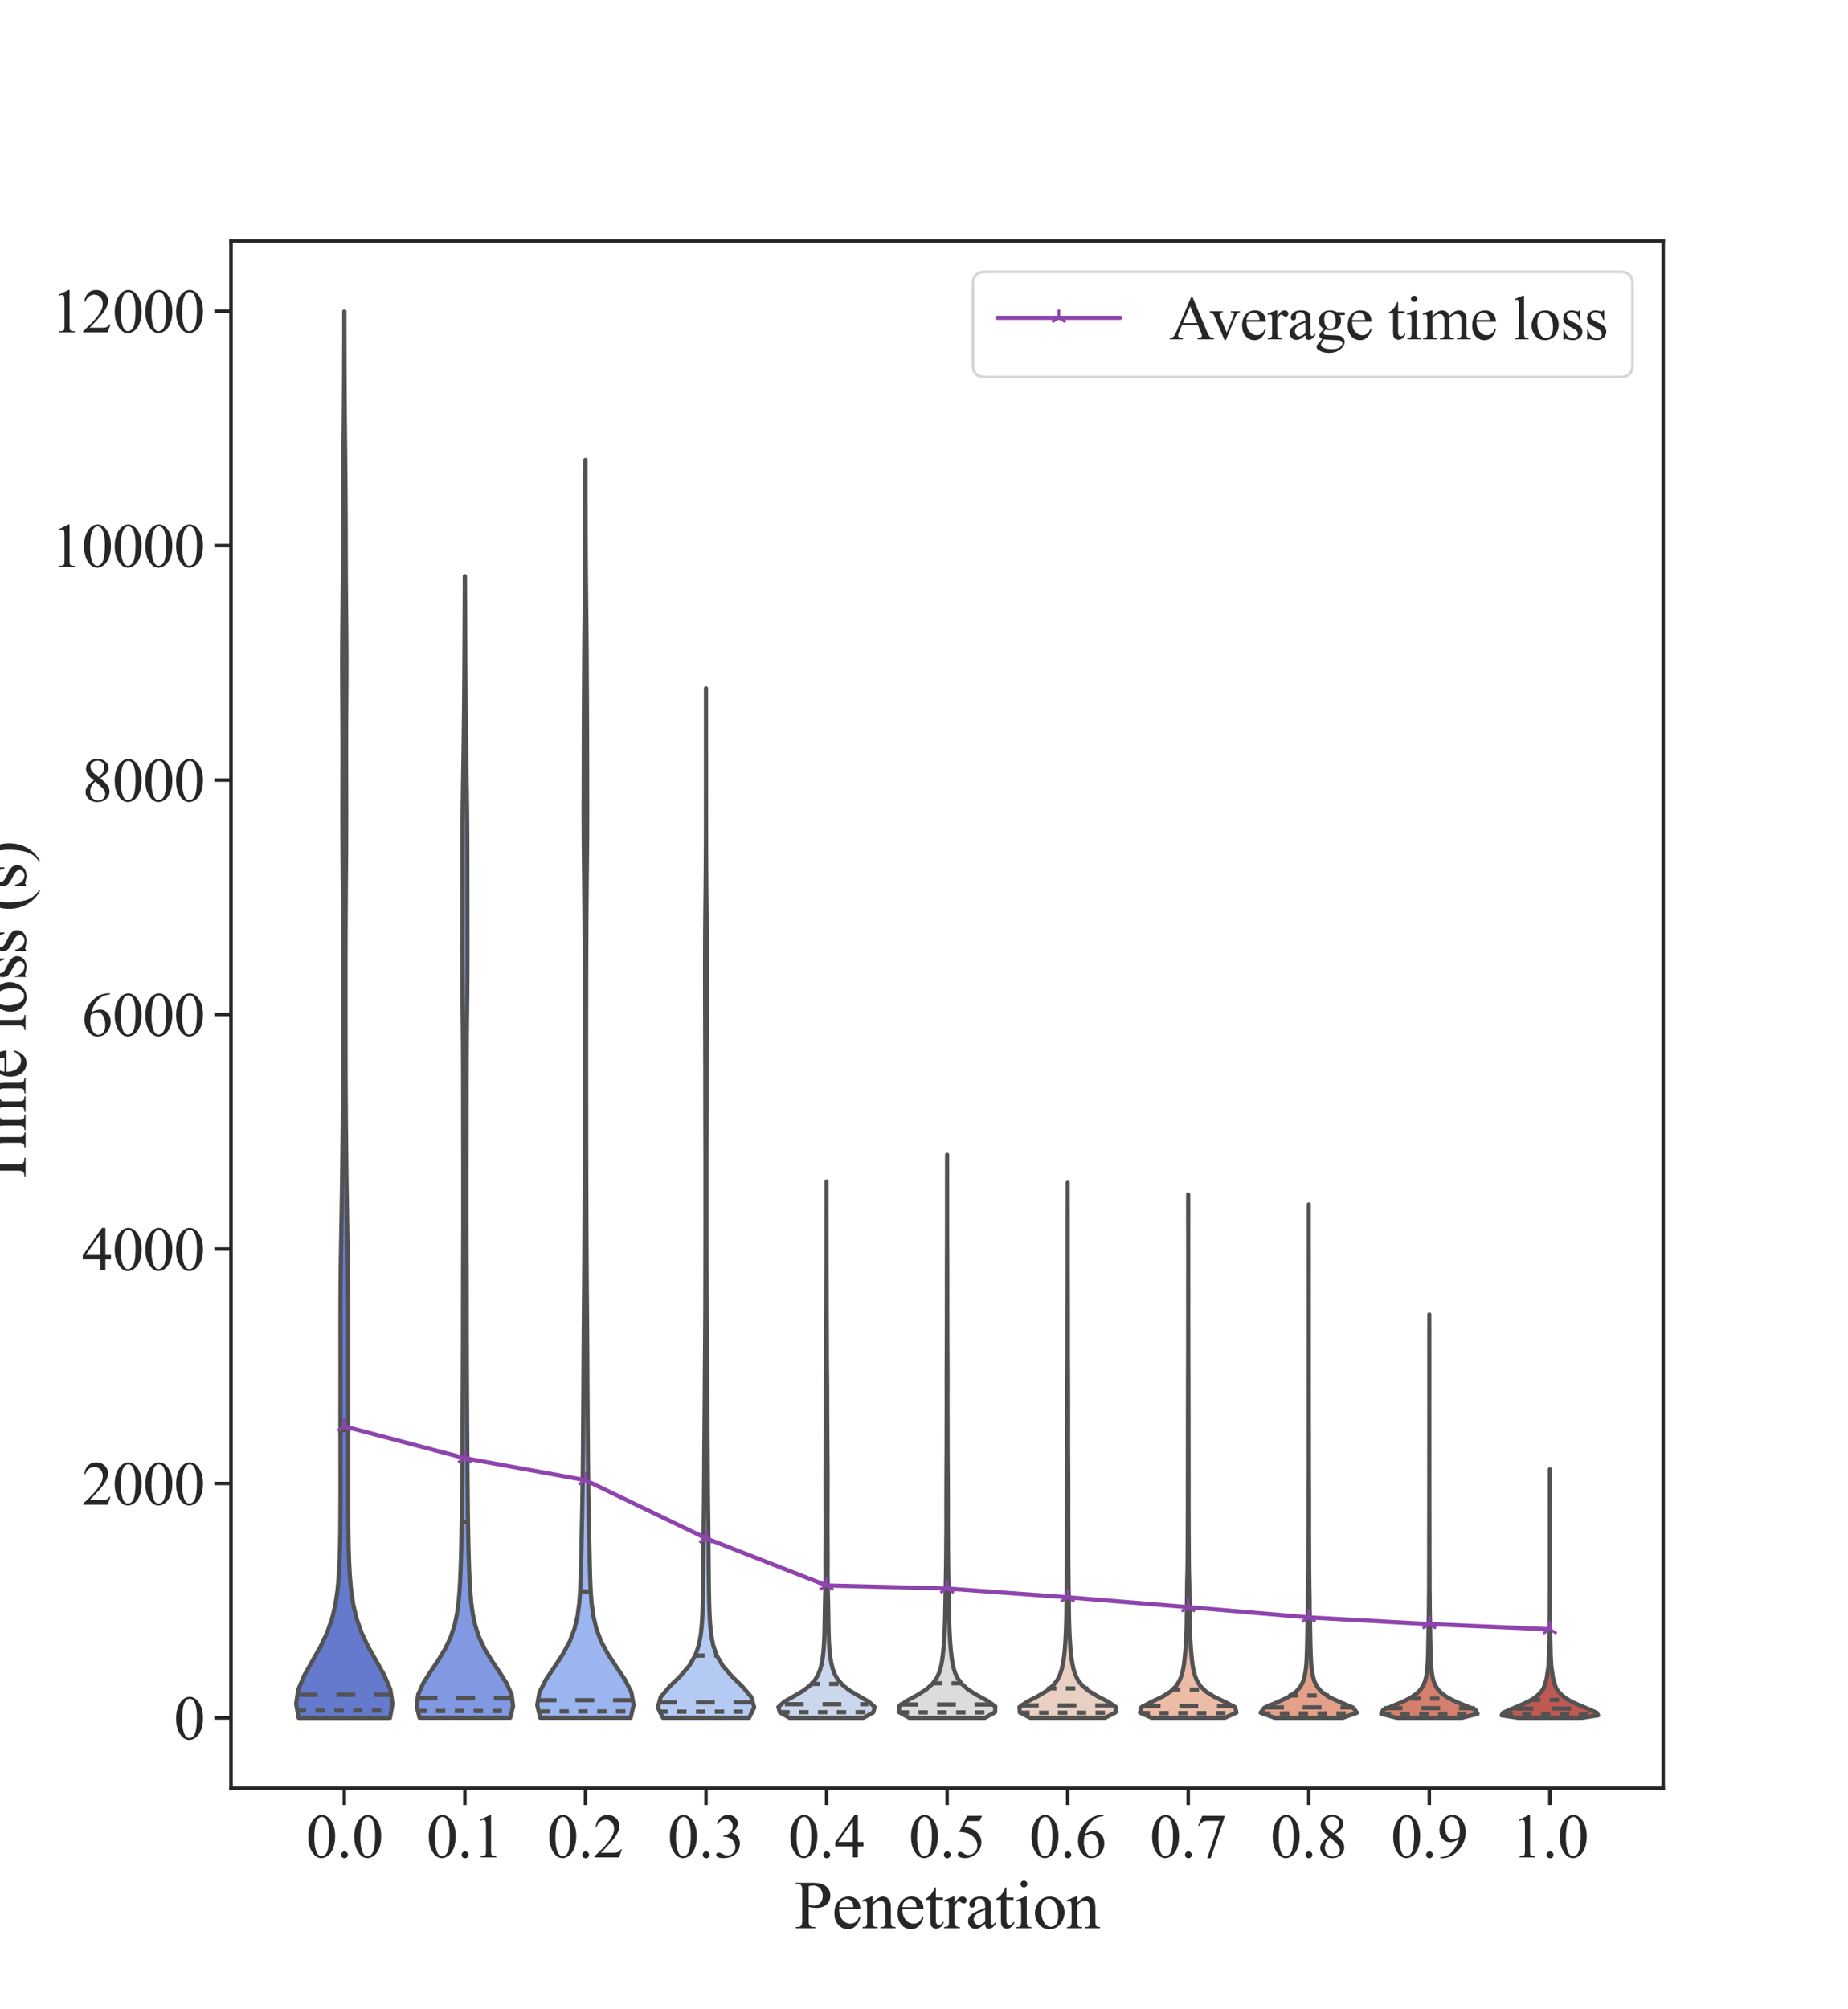 <?xml version="1.0" encoding="utf-8" standalone="no"?>
<!DOCTYPE svg PUBLIC "-//W3C//DTD SVG 1.1//EN"
  "http://www.w3.org/Graphics/SVG/1.1/DTD/svg11.dtd">
<svg xmlns:xlink="http://www.w3.org/1999/xlink" width="662.4pt" height="720pt" viewBox="0 0 662.4 720" xmlns="http://www.w3.org/2000/svg" version="1.1">
 <defs>
  <style type="text/css">*{stroke-linejoin: round; stroke-linecap: butt}</style>
 </defs>
 <g id="figure_1">
  <g id="patch_1">
   <path d="M 0 720 
L 662.4 720 
L 662.4 0 
L 0 0 
z
" style="fill: #ffffff"/>
  </g>
  <g id="axes_1">
   <g id="patch_2">
    <path d="M 82.8 640.8 
L 596.16 640.8 
L 596.16 86.4 
L 82.8 86.4 
z
" style="fill: #ffffff"/>
   </g>
   <g id="matplotlib.axis_1">
    <g id="xtick_1">
     <g id="line2d_1">
      <defs>
       <path id="m13f0c58145" d="M 0 0 
L 0 6 
" style="stroke: #262626; stroke-width: 1.25"/>
      </defs>
      <g>
       <use xlink:href="#m13f0c58145" x="123.419" y="640.8" style="fill: #262626; stroke: #262626; stroke-width: 1.25"/>
      </g>
     </g>
     <g id="text_1">
      <!-- 0.0 -->
      <g style="fill: #262626" transform="translate(109.669 665.576)scale(0.22 -0.22)">
       <defs>
        <path id="TimesNewRomanPSMT-30" d="M 231 2094 
Q 231 2819 450 3342 
Q 669 3866 1031 4122 
Q 1313 4325 1613 4325 
Q 2100 4325 2488 3828 
Q 2972 3213 2972 2159 
Q 2972 1422 2759 906 
Q 2547 391 2217 158 
Q 1888 -75 1581 -75 
Q 975 -75 572 641 
Q 231 1244 231 2094 
z
M 844 2016 
Q 844 1141 1059 588 
Q 1238 122 1591 122 
Q 1759 122 1940 273 
Q 2122 425 2216 781 
Q 2359 1319 2359 2297 
Q 2359 3022 2209 3506 
Q 2097 3866 1919 4016 
Q 1791 4119 1609 4119 
Q 1397 4119 1231 3928 
Q 1006 3669 925 3112 
Q 844 2556 844 2016 
z
" transform="scale(0.016)"/>
        <path id="TimesNewRomanPSMT-2e" d="M 800 606 
Q 947 606 1047 504 
Q 1147 403 1147 259 
Q 1147 116 1045 14 
Q 944 -88 800 -88 
Q 656 -88 554 14 
Q 453 116 453 259 
Q 453 406 554 506 
Q 656 606 800 606 
z
" transform="scale(0.016)"/>
       </defs>
       <use xlink:href="#TimesNewRomanPSMT-30"/>
       <use xlink:href="#TimesNewRomanPSMT-2e" x="50"/>
       <use xlink:href="#TimesNewRomanPSMT-30" x="75"/>
      </g>
     </g>
    </g>
    <g id="xtick_2">
     <g id="line2d_2">
      <g>
       <use xlink:href="#m13f0c58145" x="166.632" y="640.8" style="fill: #262626; stroke: #262626; stroke-width: 1.25"/>
      </g>
     </g>
     <g id="text_2">
      <!-- 0.1 -->
      <g style="fill: #262626" transform="translate(152.882 665.576)scale(0.22 -0.22)">
       <defs>
        <path id="TimesNewRomanPSMT-31" d="M 750 3822 
L 1781 4325 
L 1884 4325 
L 1884 747 
Q 1884 391 1914 303 
Q 1944 216 2037 169 
Q 2131 122 2419 116 
L 2419 0 
L 825 0 
L 825 116 
Q 1125 122 1212 167 
Q 1300 213 1334 289 
Q 1369 366 1369 747 
L 1369 3034 
Q 1369 3497 1338 3628 
Q 1316 3728 1258 3775 
Q 1200 3822 1119 3822 
Q 1003 3822 797 3725 
L 750 3822 
z
" transform="scale(0.016)"/>
       </defs>
       <use xlink:href="#TimesNewRomanPSMT-30"/>
       <use xlink:href="#TimesNewRomanPSMT-2e" x="50"/>
       <use xlink:href="#TimesNewRomanPSMT-31" x="75"/>
      </g>
     </g>
    </g>
    <g id="xtick_3">
     <g id="line2d_3">
      <g>
       <use xlink:href="#m13f0c58145" x="209.844" y="640.8" style="fill: #262626; stroke: #262626; stroke-width: 1.25"/>
      </g>
     </g>
     <g id="text_3">
      <!-- 0.2 -->
      <g style="fill: #262626" transform="translate(196.094 665.576)scale(0.22 -0.22)">
       <defs>
        <path id="TimesNewRomanPSMT-32" d="M 2934 816 
L 2638 0 
L 138 0 
L 138 116 
Q 1241 1122 1691 1759 
Q 2141 2397 2141 2925 
Q 2141 3328 1894 3587 
Q 1647 3847 1303 3847 
Q 991 3847 742 3664 
Q 494 3481 375 3128 
L 259 3128 
Q 338 3706 661 4015 
Q 984 4325 1469 4325 
Q 1984 4325 2329 3994 
Q 2675 3663 2675 3213 
Q 2675 2891 2525 2569 
Q 2294 2063 1775 1497 
Q 997 647 803 472 
L 1909 472 
Q 2247 472 2383 497 
Q 2519 522 2628 598 
Q 2738 675 2819 816 
L 2934 816 
z
" transform="scale(0.016)"/>
       </defs>
       <use xlink:href="#TimesNewRomanPSMT-30"/>
       <use xlink:href="#TimesNewRomanPSMT-2e" x="50"/>
       <use xlink:href="#TimesNewRomanPSMT-32" x="75"/>
      </g>
     </g>
    </g>
    <g id="xtick_4">
     <g id="line2d_4">
      <g>
       <use xlink:href="#m13f0c58145" x="253.056" y="640.8" style="fill: #262626; stroke: #262626; stroke-width: 1.25"/>
      </g>
     </g>
     <g id="text_4">
      <!-- 0.3 -->
      <g style="fill: #262626" transform="translate(239.306 665.576)scale(0.22 -0.22)">
       <defs>
        <path id="TimesNewRomanPSMT-33" d="M 325 3431 
Q 506 3859 782 4092 
Q 1059 4325 1472 4325 
Q 1981 4325 2253 3994 
Q 2459 3747 2459 3466 
Q 2459 3003 1878 2509 
Q 2269 2356 2469 2072 
Q 2669 1788 2669 1403 
Q 2669 853 2319 450 
Q 1863 -75 997 -75 
Q 569 -75 414 31 
Q 259 138 259 259 
Q 259 350 332 419 
Q 406 488 509 488 
Q 588 488 669 463 
Q 722 447 909 348 
Q 1097 250 1169 231 
Q 1284 197 1416 197 
Q 1734 197 1970 444 
Q 2206 691 2206 1028 
Q 2206 1275 2097 1509 
Q 2016 1684 1919 1775 
Q 1784 1900 1550 2001 
Q 1316 2103 1072 2103 
L 972 2103 
L 972 2197 
Q 1219 2228 1467 2375 
Q 1716 2522 1828 2728 
Q 1941 2934 1941 3181 
Q 1941 3503 1739 3701 
Q 1538 3900 1238 3900 
Q 753 3900 428 3381 
L 325 3431 
z
" transform="scale(0.016)"/>
       </defs>
       <use xlink:href="#TimesNewRomanPSMT-30"/>
       <use xlink:href="#TimesNewRomanPSMT-2e" x="50"/>
       <use xlink:href="#TimesNewRomanPSMT-33" x="75"/>
      </g>
     </g>
    </g>
    <g id="xtick_5">
     <g id="line2d_5">
      <g>
       <use xlink:href="#m13f0c58145" x="296.268" y="640.8" style="fill: #262626; stroke: #262626; stroke-width: 1.25"/>
      </g>
     </g>
     <g id="text_5">
      <!-- 0.4 -->
      <g style="fill: #262626" transform="translate(282.518 665.576)scale(0.22 -0.22)">
       <defs>
        <path id="TimesNewRomanPSMT-34" d="M 2978 1563 
L 2978 1119 
L 2409 1119 
L 2409 0 
L 1894 0 
L 1894 1119 
L 100 1119 
L 100 1519 
L 2066 4325 
L 2409 4325 
L 2409 1563 
L 2978 1563 
z
M 1894 1563 
L 1894 3666 
L 406 1563 
L 1894 1563 
z
" transform="scale(0.016)"/>
       </defs>
       <use xlink:href="#TimesNewRomanPSMT-30"/>
       <use xlink:href="#TimesNewRomanPSMT-2e" x="50"/>
       <use xlink:href="#TimesNewRomanPSMT-34" x="75"/>
      </g>
     </g>
    </g>
    <g id="xtick_6">
     <g id="line2d_6">
      <g>
       <use xlink:href="#m13f0c58145" x="339.48" y="640.8" style="fill: #262626; stroke: #262626; stroke-width: 1.25"/>
      </g>
     </g>
     <g id="text_6">
      <!-- 0.5 -->
      <g style="fill: #262626" transform="translate(325.73 665.576)scale(0.22 -0.22)">
       <defs>
        <path id="TimesNewRomanPSMT-35" d="M 2778 4238 
L 2534 3706 
L 1259 3706 
L 981 3138 
Q 1809 3016 2294 2522 
Q 2709 2097 2709 1522 
Q 2709 1188 2573 903 
Q 2438 619 2231 419 
Q 2025 219 1772 97 
Q 1413 -75 1034 -75 
Q 653 -75 479 54 
Q 306 184 306 341 
Q 306 428 378 495 
Q 450 563 559 563 
Q 641 563 702 538 
Q 763 513 909 409 
Q 1144 247 1384 247 
Q 1750 247 2026 523 
Q 2303 800 2303 1197 
Q 2303 1581 2056 1914 
Q 1809 2247 1375 2428 
Q 1034 2569 447 2591 
L 1259 4238 
L 2778 4238 
z
" transform="scale(0.016)"/>
       </defs>
       <use xlink:href="#TimesNewRomanPSMT-30"/>
       <use xlink:href="#TimesNewRomanPSMT-2e" x="50"/>
       <use xlink:href="#TimesNewRomanPSMT-35" x="75"/>
      </g>
     </g>
    </g>
    <g id="xtick_7">
     <g id="line2d_7">
      <g>
       <use xlink:href="#m13f0c58145" x="382.692" y="640.8" style="fill: #262626; stroke: #262626; stroke-width: 1.25"/>
      </g>
     </g>
     <g id="text_7">
      <!-- 0.6 -->
      <g style="fill: #262626" transform="translate(368.942 665.576)scale(0.22 -0.22)">
       <defs>
        <path id="TimesNewRomanPSMT-36" d="M 2869 4325 
L 2869 4209 
Q 2456 4169 2195 4045 
Q 1934 3922 1679 3669 
Q 1425 3416 1258 3105 
Q 1091 2794 978 2366 
Q 1428 2675 1881 2675 
Q 2316 2675 2634 2325 
Q 2953 1975 2953 1425 
Q 2953 894 2631 456 
Q 2244 -75 1606 -75 
Q 1172 -75 869 213 
Q 275 772 275 1663 
Q 275 2231 503 2743 
Q 731 3256 1154 3653 
Q 1578 4050 1965 4187 
Q 2353 4325 2688 4325 
L 2869 4325 
z
M 925 2138 
Q 869 1716 869 1456 
Q 869 1156 980 804 
Q 1091 453 1309 247 
Q 1469 100 1697 100 
Q 1969 100 2183 356 
Q 2397 613 2397 1088 
Q 2397 1622 2184 2012 
Q 1972 2403 1581 2403 
Q 1463 2403 1327 2353 
Q 1191 2303 925 2138 
z
" transform="scale(0.016)"/>
       </defs>
       <use xlink:href="#TimesNewRomanPSMT-30"/>
       <use xlink:href="#TimesNewRomanPSMT-2e" x="50"/>
       <use xlink:href="#TimesNewRomanPSMT-36" x="75"/>
      </g>
     </g>
    </g>
    <g id="xtick_8">
     <g id="line2d_8">
      <g>
       <use xlink:href="#m13f0c58145" x="425.904" y="640.8" style="fill: #262626; stroke: #262626; stroke-width: 1.25"/>
      </g>
     </g>
     <g id="text_8">
      <!-- 0.7 -->
      <g style="fill: #262626" transform="translate(412.154 665.576)scale(0.22 -0.22)">
       <defs>
        <path id="TimesNewRomanPSMT-37" d="M 644 4238 
L 2916 4238 
L 2916 4119 
L 1503 -88 
L 1153 -88 
L 2419 3728 
L 1253 3728 
Q 900 3728 750 3644 
Q 488 3500 328 3200 
L 238 3234 
L 644 4238 
z
" transform="scale(0.016)"/>
       </defs>
       <use xlink:href="#TimesNewRomanPSMT-30"/>
       <use xlink:href="#TimesNewRomanPSMT-2e" x="50"/>
       <use xlink:href="#TimesNewRomanPSMT-37" x="75"/>
      </g>
     </g>
    </g>
    <g id="xtick_9">
     <g id="line2d_9">
      <g>
       <use xlink:href="#m13f0c58145" x="469.116" y="640.8" style="fill: #262626; stroke: #262626; stroke-width: 1.25"/>
      </g>
     </g>
     <g id="text_9">
      <!-- 0.8 -->
      <g style="fill: #262626" transform="translate(455.366 665.576)scale(0.22 -0.22)">
       <defs>
        <path id="TimesNewRomanPSMT-38" d="M 1228 2134 
Q 725 2547 579 2797 
Q 434 3047 434 3316 
Q 434 3728 753 4026 
Q 1072 4325 1600 4325 
Q 2113 4325 2425 4047 
Q 2738 3769 2738 3413 
Q 2738 3175 2569 2928 
Q 2400 2681 1866 2347 
Q 2416 1922 2594 1678 
Q 2831 1359 2831 1006 
Q 2831 559 2490 242 
Q 2150 -75 1597 -75 
Q 994 -75 656 303 
Q 388 606 388 966 
Q 388 1247 577 1523 
Q 766 1800 1228 2134 
z
M 1719 2469 
Q 2094 2806 2194 3001 
Q 2294 3197 2294 3444 
Q 2294 3772 2109 3958 
Q 1925 4144 1606 4144 
Q 1288 4144 1088 3959 
Q 888 3775 888 3528 
Q 888 3366 970 3203 
Q 1053 3041 1206 2894 
L 1719 2469 
z
M 1375 2016 
Q 1116 1797 991 1539 
Q 866 1281 866 981 
Q 866 578 1086 336 
Q 1306 94 1647 94 
Q 1984 94 2187 284 
Q 2391 475 2391 747 
Q 2391 972 2272 1150 
Q 2050 1481 1375 2016 
z
" transform="scale(0.016)"/>
       </defs>
       <use xlink:href="#TimesNewRomanPSMT-30"/>
       <use xlink:href="#TimesNewRomanPSMT-2e" x="50"/>
       <use xlink:href="#TimesNewRomanPSMT-38" x="75"/>
      </g>
     </g>
    </g>
    <g id="xtick_10">
     <g id="line2d_10">
      <g>
       <use xlink:href="#m13f0c58145" x="512.328" y="640.8" style="fill: #262626; stroke: #262626; stroke-width: 1.25"/>
      </g>
     </g>
     <g id="text_10">
      <!-- 0.9 -->
      <g style="fill: #262626" transform="translate(498.578 665.576)scale(0.22 -0.22)">
       <defs>
        <path id="TimesNewRomanPSMT-39" d="M 338 -88 
L 338 28 
Q 744 34 1094 217 
Q 1444 400 1770 856 
Q 2097 1313 2225 1859 
Q 1734 1544 1338 1544 
Q 891 1544 572 1889 
Q 253 2234 253 2806 
Q 253 3363 572 3797 
Q 956 4325 1575 4325 
Q 2097 4325 2469 3894 
Q 2925 3359 2925 2575 
Q 2925 1869 2578 1258 
Q 2231 647 1613 244 
Q 1109 -88 516 -88 
L 338 -88 
z
M 2275 2091 
Q 2331 2497 2331 2741 
Q 2331 3044 2228 3395 
Q 2125 3747 1936 3934 
Q 1747 4122 1506 4122 
Q 1228 4122 1018 3872 
Q 809 3622 809 3128 
Q 809 2469 1088 2097 
Q 1291 1828 1588 1828 
Q 1731 1828 1928 1897 
Q 2125 1966 2275 2091 
z
" transform="scale(0.016)"/>
       </defs>
       <use xlink:href="#TimesNewRomanPSMT-30"/>
       <use xlink:href="#TimesNewRomanPSMT-2e" x="50"/>
       <use xlink:href="#TimesNewRomanPSMT-39" x="75"/>
      </g>
     </g>
    </g>
    <g id="xtick_11">
     <g id="line2d_11">
      <g>
       <use xlink:href="#m13f0c58145" x="555.541" y="640.8" style="fill: #262626; stroke: #262626; stroke-width: 1.25"/>
      </g>
     </g>
     <g id="text_11">
      <!-- 1.0 -->
      <g style="fill: #262626" transform="translate(541.791 665.576)scale(0.22 -0.22)">
       <use xlink:href="#TimesNewRomanPSMT-31"/>
       <use xlink:href="#TimesNewRomanPSMT-2e" x="50"/>
       <use xlink:href="#TimesNewRomanPSMT-30" x="75"/>
      </g>
     </g>
    </g>
    <g id="text_12">
     <!-- Penetration -->
     <g style="fill: #262626" transform="translate(284.829 690.947)scale(0.24 -0.24)">
      <defs>
       <path id="TimesNewRomanPSMT-50" d="M 1313 1984 
L 1313 750 
Q 1313 350 1400 253 
Q 1519 116 1759 116 
L 1922 116 
L 1922 0 
L 106 0 
L 106 116 
L 266 116 
Q 534 116 650 291 
Q 713 388 713 750 
L 713 3488 
Q 713 3888 628 3984 
Q 506 4122 266 4122 
L 106 4122 
L 106 4238 
L 1659 4238 
Q 2228 4238 2556 4120 
Q 2884 4003 3109 3725 
Q 3334 3447 3334 3066 
Q 3334 2547 2992 2222 
Q 2650 1897 2025 1897 
Q 1872 1897 1694 1919 
Q 1516 1941 1313 1984 
z
M 1313 2163 
Q 1478 2131 1606 2115 
Q 1734 2100 1825 2100 
Q 2150 2100 2386 2351 
Q 2622 2603 2622 3003 
Q 2622 3278 2509 3514 
Q 2397 3750 2190 3867 
Q 1984 3984 1722 3984 
Q 1563 3984 1313 3925 
L 1313 2163 
z
" transform="scale(0.016)"/>
       <path id="TimesNewRomanPSMT-65" d="M 681 1784 
Q 678 1147 991 784 
Q 1303 422 1725 422 
Q 2006 422 2214 576 
Q 2422 731 2563 1106 
L 2659 1044 
Q 2594 616 2278 264 
Q 1963 -88 1488 -88 
Q 972 -88 605 314 
Q 238 716 238 1394 
Q 238 2128 614 2539 
Q 991 2950 1559 2950 
Q 2041 2950 2350 2633 
Q 2659 2316 2659 1784 
L 681 1784 
z
M 681 1966 
L 2006 1966 
Q 1991 2241 1941 2353 
Q 1863 2528 1708 2628 
Q 1553 2728 1384 2728 
Q 1125 2728 920 2526 
Q 716 2325 681 1966 
z
" transform="scale(0.016)"/>
       <path id="TimesNewRomanPSMT-6e" d="M 1034 2341 
Q 1538 2947 1994 2947 
Q 2228 2947 2397 2830 
Q 2566 2713 2666 2444 
Q 2734 2256 2734 1869 
L 2734 647 
Q 2734 375 2778 278 
Q 2813 200 2889 156 
Q 2966 113 3172 113 
L 3172 0 
L 1756 0 
L 1756 113 
L 1816 113 
Q 2016 113 2095 173 
Q 2175 234 2206 353 
Q 2219 400 2219 647 
L 2219 1819 
Q 2219 2209 2117 2386 
Q 2016 2563 1775 2563 
Q 1403 2563 1034 2156 
L 1034 647 
Q 1034 356 1069 288 
Q 1113 197 1189 155 
Q 1266 113 1500 113 
L 1500 0 
L 84 0 
L 84 113 
L 147 113 
Q 366 113 442 223 
Q 519 334 519 647 
L 519 1709 
Q 519 2225 495 2337 
Q 472 2450 423 2490 
Q 375 2531 294 2531 
Q 206 2531 84 2484 
L 38 2597 
L 900 2947 
L 1034 2947 
L 1034 2341 
z
" transform="scale(0.016)"/>
       <path id="TimesNewRomanPSMT-74" d="M 1031 3803 
L 1031 2863 
L 1700 2863 
L 1700 2644 
L 1031 2644 
L 1031 788 
Q 1031 509 1111 412 
Q 1191 316 1316 316 
Q 1419 316 1516 380 
Q 1613 444 1666 569 
L 1788 569 
Q 1678 263 1478 108 
Q 1278 -47 1066 -47 
Q 922 -47 784 33 
Q 647 113 581 261 
Q 516 409 516 719 
L 516 2644 
L 63 2644 
L 63 2747 
Q 234 2816 414 2980 
Q 594 3144 734 3369 
Q 806 3488 934 3803 
L 1031 3803 
z
" transform="scale(0.016)"/>
       <path id="TimesNewRomanPSMT-72" d="M 1038 2947 
L 1038 2303 
Q 1397 2947 1775 2947 
Q 1947 2947 2059 2842 
Q 2172 2738 2172 2600 
Q 2172 2478 2090 2393 
Q 2009 2309 1897 2309 
Q 1788 2309 1652 2417 
Q 1516 2525 1450 2525 
Q 1394 2525 1328 2463 
Q 1188 2334 1038 2041 
L 1038 669 
Q 1038 431 1097 309 
Q 1138 225 1241 169 
Q 1344 113 1538 113 
L 1538 0 
L 72 0 
L 72 113 
Q 291 113 397 181 
Q 475 231 506 341 
Q 522 394 522 644 
L 522 1753 
Q 522 2253 501 2348 
Q 481 2444 426 2487 
Q 372 2531 291 2531 
Q 194 2531 72 2484 
L 41 2597 
L 906 2947 
L 1038 2947 
z
" transform="scale(0.016)"/>
       <path id="TimesNewRomanPSMT-61" d="M 1822 413 
Q 1381 72 1269 19 
Q 1100 -59 909 -59 
Q 613 -59 420 144 
Q 228 347 228 678 
Q 228 888 322 1041 
Q 450 1253 767 1440 
Q 1084 1628 1822 1897 
L 1822 2009 
Q 1822 2438 1686 2597 
Q 1550 2756 1291 2756 
Q 1094 2756 978 2650 
Q 859 2544 859 2406 
L 866 2225 
Q 866 2081 792 2003 
Q 719 1925 600 1925 
Q 484 1925 411 2006 
Q 338 2088 338 2228 
Q 338 2497 613 2722 
Q 888 2947 1384 2947 
Q 1766 2947 2009 2819 
Q 2194 2722 2281 2516 
Q 2338 2381 2338 1966 
L 2338 994 
Q 2338 584 2353 492 
Q 2369 400 2405 369 
Q 2441 338 2488 338 
Q 2538 338 2575 359 
Q 2641 400 2828 588 
L 2828 413 
Q 2478 -56 2159 -56 
Q 2006 -56 1915 50 
Q 1825 156 1822 413 
z
M 1822 616 
L 1822 1706 
Q 1350 1519 1213 1441 
Q 966 1303 859 1153 
Q 753 1003 753 825 
Q 753 600 887 451 
Q 1022 303 1197 303 
Q 1434 303 1822 616 
z
" transform="scale(0.016)"/>
       <path id="TimesNewRomanPSMT-69" d="M 928 4444 
Q 1059 4444 1151 4351 
Q 1244 4259 1244 4128 
Q 1244 3997 1151 3903 
Q 1059 3809 928 3809 
Q 797 3809 703 3903 
Q 609 3997 609 4128 
Q 609 4259 701 4351 
Q 794 4444 928 4444 
z
M 1188 2947 
L 1188 647 
Q 1188 378 1227 289 
Q 1266 200 1342 156 
Q 1419 113 1622 113 
L 1622 0 
L 231 0 
L 231 113 
Q 441 113 512 153 
Q 584 194 626 287 
Q 669 381 669 647 
L 669 1750 
Q 669 2216 641 2353 
Q 619 2453 572 2492 
Q 525 2531 444 2531 
Q 356 2531 231 2484 
L 188 2597 
L 1050 2947 
L 1188 2947 
z
" transform="scale(0.016)"/>
       <path id="TimesNewRomanPSMT-6f" d="M 1600 2947 
Q 2250 2947 2644 2453 
Q 2978 2031 2978 1484 
Q 2978 1100 2793 706 
Q 2609 313 2286 112 
Q 1963 -88 1566 -88 
Q 919 -88 538 428 
Q 216 863 216 1403 
Q 216 1797 411 2186 
Q 606 2575 925 2761 
Q 1244 2947 1600 2947 
z
M 1503 2744 
Q 1338 2744 1170 2645 
Q 1003 2547 900 2300 
Q 797 2053 797 1666 
Q 797 1041 1045 587 
Q 1294 134 1700 134 
Q 2003 134 2200 384 
Q 2397 634 2397 1244 
Q 2397 2006 2069 2444 
Q 1847 2744 1503 2744 
z
" transform="scale(0.016)"/>
      </defs>
      <use xlink:href="#TimesNewRomanPSMT-50"/>
      <use xlink:href="#TimesNewRomanPSMT-65" x="55.615"/>
      <use xlink:href="#TimesNewRomanPSMT-6e" x="100"/>
      <use xlink:href="#TimesNewRomanPSMT-65" x="150"/>
      <use xlink:href="#TimesNewRomanPSMT-74" x="194.385"/>
      <use xlink:href="#TimesNewRomanPSMT-72" x="222.168"/>
      <use xlink:href="#TimesNewRomanPSMT-61" x="255.469"/>
      <use xlink:href="#TimesNewRomanPSMT-74" x="299.854"/>
      <use xlink:href="#TimesNewRomanPSMT-69" x="327.637"/>
      <use xlink:href="#TimesNewRomanPSMT-6f" x="355.42"/>
      <use xlink:href="#TimesNewRomanPSMT-6e" x="405.42"/>
     </g>
    </g>
   </g>
   <g id="matplotlib.axis_2">
    <g id="ytick_1">
     <g id="line2d_12">
      <defs>
       <path id="mc046fff783" d="M 0 0 
L -6 0 
" style="stroke: #262626; stroke-width: 1.25"/>
      </defs>
      <g>
       <use xlink:href="#mc046fff783" x="82.8" y="615.6" style="fill: #262626; stroke: #262626; stroke-width: 1.25"/>
      </g>
     </g>
     <g id="text_13">
      <!-- 0 -->
      <g style="fill: #262626" transform="translate(62.3 623.239)scale(0.22 -0.22)">
       <use xlink:href="#TimesNewRomanPSMT-30"/>
      </g>
     </g>
    </g>
    <g id="ytick_2">
     <g id="line2d_13">
      <g>
       <use xlink:href="#mc046fff783" x="82.8" y="531.58" style="fill: #262626; stroke: #262626; stroke-width: 1.25"/>
      </g>
     </g>
     <g id="text_14">
      <!-- 2000 -->
      <g style="fill: #262626" transform="translate(29.3 539.218)scale(0.22 -0.22)">
       <use xlink:href="#TimesNewRomanPSMT-32"/>
       <use xlink:href="#TimesNewRomanPSMT-30" x="50"/>
       <use xlink:href="#TimesNewRomanPSMT-30" x="100"/>
       <use xlink:href="#TimesNewRomanPSMT-30" x="150"/>
      </g>
     </g>
    </g>
    <g id="ytick_3">
     <g id="line2d_14">
      <g>
       <use xlink:href="#mc046fff783" x="82.8" y="447.56" style="fill: #262626; stroke: #262626; stroke-width: 1.25"/>
      </g>
     </g>
     <g id="text_15">
      <!-- 4000 -->
      <g style="fill: #262626" transform="translate(29.3 455.198)scale(0.22 -0.22)">
       <use xlink:href="#TimesNewRomanPSMT-34"/>
       <use xlink:href="#TimesNewRomanPSMT-30" x="50"/>
       <use xlink:href="#TimesNewRomanPSMT-30" x="100"/>
       <use xlink:href="#TimesNewRomanPSMT-30" x="150"/>
      </g>
     </g>
    </g>
    <g id="ytick_4">
     <g id="line2d_15">
      <g>
       <use xlink:href="#mc046fff783" x="82.8" y="363.54" style="fill: #262626; stroke: #262626; stroke-width: 1.25"/>
      </g>
     </g>
     <g id="text_16">
      <!-- 6000 -->
      <g style="fill: #262626" transform="translate(29.3 371.178)scale(0.22 -0.22)">
       <use xlink:href="#TimesNewRomanPSMT-36"/>
       <use xlink:href="#TimesNewRomanPSMT-30" x="50"/>
       <use xlink:href="#TimesNewRomanPSMT-30" x="100"/>
       <use xlink:href="#TimesNewRomanPSMT-30" x="150"/>
      </g>
     </g>
    </g>
    <g id="ytick_5">
     <g id="line2d_16">
      <g>
       <use xlink:href="#mc046fff783" x="82.8" y="279.519" style="fill: #262626; stroke: #262626; stroke-width: 1.25"/>
      </g>
     </g>
     <g id="text_17">
      <!-- 8000 -->
      <g style="fill: #262626" transform="translate(29.3 287.157)scale(0.22 -0.22)">
       <use xlink:href="#TimesNewRomanPSMT-38"/>
       <use xlink:href="#TimesNewRomanPSMT-30" x="50"/>
       <use xlink:href="#TimesNewRomanPSMT-30" x="100"/>
       <use xlink:href="#TimesNewRomanPSMT-30" x="150"/>
      </g>
     </g>
    </g>
    <g id="ytick_6">
     <g id="line2d_17">
      <g>
       <use xlink:href="#mc046fff783" x="82.8" y="195.499" style="fill: #262626; stroke: #262626; stroke-width: 1.25"/>
      </g>
     </g>
     <g id="text_18">
      <!-- 10000 -->
      <g style="fill: #262626" transform="translate(18.3 203.137)scale(0.22 -0.22)">
       <use xlink:href="#TimesNewRomanPSMT-31"/>
       <use xlink:href="#TimesNewRomanPSMT-30" x="50"/>
       <use xlink:href="#TimesNewRomanPSMT-30" x="100"/>
       <use xlink:href="#TimesNewRomanPSMT-30" x="150"/>
       <use xlink:href="#TimesNewRomanPSMT-30" x="200"/>
      </g>
     </g>
    </g>
    <g id="ytick_7">
     <g id="line2d_18">
      <g>
       <use xlink:href="#mc046fff783" x="82.8" y="111.479" style="fill: #262626; stroke: #262626; stroke-width: 1.25"/>
      </g>
     </g>
     <g id="text_19">
      <!-- 12000 -->
      <g style="fill: #262626" transform="translate(18.3 119.117)scale(0.22 -0.22)">
       <use xlink:href="#TimesNewRomanPSMT-31"/>
       <use xlink:href="#TimesNewRomanPSMT-32" x="50"/>
       <use xlink:href="#TimesNewRomanPSMT-30" x="100"/>
       <use xlink:href="#TimesNewRomanPSMT-30" x="150"/>
       <use xlink:href="#TimesNewRomanPSMT-30" x="200"/>
      </g>
     </g>
    </g>
    <g id="text_20">
     <!-- Time loss (s) -->
     <g style="fill: #262626" transform="translate(9.166 425.841)rotate(-90)scale(0.24 -0.24)">
      <defs>
       <path id="TimesNewRomanPSMT-54" d="M 3703 4238 
L 3750 3244 
L 3631 3244 
Q 3597 3506 3538 3619 
Q 3441 3800 3280 3886 
Q 3119 3972 2856 3972 
L 2259 3972 
L 2259 734 
Q 2259 344 2344 247 
Q 2463 116 2709 116 
L 2856 116 
L 2856 0 
L 1059 0 
L 1059 116 
L 1209 116 
Q 1478 116 1591 278 
Q 1659 378 1659 734 
L 1659 3972 
L 1150 3972 
Q 853 3972 728 3928 
Q 566 3869 450 3700 
Q 334 3531 313 3244 
L 194 3244 
L 244 4238 
L 3703 4238 
z
" transform="scale(0.016)"/>
       <path id="TimesNewRomanPSMT-6d" d="M 1050 2338 
Q 1363 2650 1419 2697 
Q 1559 2816 1721 2881 
Q 1884 2947 2044 2947 
Q 2313 2947 2506 2790 
Q 2700 2634 2766 2338 
Q 3088 2713 3309 2830 
Q 3531 2947 3766 2947 
Q 3994 2947 4170 2830 
Q 4347 2713 4450 2447 
Q 4519 2266 4519 1878 
L 4519 647 
Q 4519 378 4559 278 
Q 4591 209 4675 161 
Q 4759 113 4950 113 
L 4950 0 
L 3538 0 
L 3538 113 
L 3597 113 
Q 3781 113 3884 184 
Q 3956 234 3988 344 
Q 4000 397 4000 647 
L 4000 1878 
Q 4000 2228 3916 2372 
Q 3794 2572 3525 2572 
Q 3359 2572 3192 2489 
Q 3025 2406 2788 2181 
L 2781 2147 
L 2788 2013 
L 2788 647 
Q 2788 353 2820 281 
Q 2853 209 2943 161 
Q 3034 113 3253 113 
L 3253 0 
L 1806 0 
L 1806 113 
Q 2044 113 2133 169 
Q 2222 225 2256 338 
Q 2272 391 2272 647 
L 2272 1878 
Q 2272 2228 2169 2381 
Q 2031 2581 1784 2581 
Q 1616 2581 1450 2491 
Q 1191 2353 1050 2181 
L 1050 647 
Q 1050 366 1089 281 
Q 1128 197 1204 155 
Q 1281 113 1516 113 
L 1516 0 
L 100 0 
L 100 113 
Q 297 113 375 155 
Q 453 197 493 289 
Q 534 381 534 647 
L 534 1741 
Q 534 2213 506 2350 
Q 484 2453 437 2492 
Q 391 2531 309 2531 
Q 222 2531 100 2484 
L 53 2597 
L 916 2947 
L 1050 2947 
L 1050 2338 
z
" transform="scale(0.016)"/>
       <path id="TimesNewRomanPSMT-20" transform="scale(0.016)"/>
       <path id="TimesNewRomanPSMT-6c" d="M 1184 4444 
L 1184 647 
Q 1184 378 1223 290 
Q 1263 203 1344 158 
Q 1425 113 1647 113 
L 1647 0 
L 244 0 
L 244 113 
Q 441 113 512 153 
Q 584 194 625 287 
Q 666 381 666 647 
L 666 3247 
Q 666 3731 644 3842 
Q 622 3953 573 3993 
Q 525 4034 450 4034 
Q 369 4034 244 3984 
L 191 4094 
L 1044 4444 
L 1184 4444 
z
" transform="scale(0.016)"/>
       <path id="TimesNewRomanPSMT-73" d="M 2050 2947 
L 2050 1972 
L 1947 1972 
Q 1828 2431 1642 2597 
Q 1456 2763 1169 2763 
Q 950 2763 815 2647 
Q 681 2531 681 2391 
Q 681 2216 781 2091 
Q 878 1963 1175 1819 
L 1631 1597 
Q 2266 1288 2266 781 
Q 2266 391 1970 151 
Q 1675 -88 1309 -88 
Q 1047 -88 709 6 
Q 606 38 541 38 
Q 469 38 428 -44 
L 325 -44 
L 325 978 
L 428 978 
Q 516 541 762 319 
Q 1009 97 1316 97 
Q 1531 97 1667 223 
Q 1803 350 1803 528 
Q 1803 744 1651 891 
Q 1500 1038 1047 1263 
Q 594 1488 453 1669 
Q 313 1847 313 2119 
Q 313 2472 555 2709 
Q 797 2947 1181 2947 
Q 1350 2947 1591 2875 
Q 1750 2828 1803 2828 
Q 1853 2828 1881 2850 
Q 1909 2872 1947 2947 
L 2050 2947 
z
" transform="scale(0.016)"/>
       <path id="TimesNewRomanPSMT-28" d="M 1988 -1253 
L 1988 -1369 
Q 1516 -1131 1200 -813 
Q 750 -359 506 256 
Q 263 872 263 1534 
Q 263 2503 741 3301 
Q 1219 4100 1988 4444 
L 1988 4313 
Q 1603 4100 1356 3731 
Q 1109 3363 987 2797 
Q 866 2231 866 1616 
Q 866 947 969 400 
Q 1050 -31 1165 -292 
Q 1281 -553 1476 -793 
Q 1672 -1034 1988 -1253 
z
" transform="scale(0.016)"/>
       <path id="TimesNewRomanPSMT-29" d="M 144 4313 
L 144 4444 
Q 619 4209 934 3891 
Q 1381 3434 1625 2820 
Q 1869 2206 1869 1541 
Q 1869 572 1392 -226 
Q 916 -1025 144 -1369 
L 144 -1253 
Q 528 -1038 776 -670 
Q 1025 -303 1145 264 
Q 1266 831 1266 1447 
Q 1266 2113 1163 2663 
Q 1084 3094 967 3353 
Q 850 3613 656 3853 
Q 463 4094 144 4313 
z
" transform="scale(0.016)"/>
      </defs>
      <use xlink:href="#TimesNewRomanPSMT-54"/>
      <use xlink:href="#TimesNewRomanPSMT-69" x="57.584"/>
      <use xlink:href="#TimesNewRomanPSMT-6d" x="85.367"/>
      <use xlink:href="#TimesNewRomanPSMT-65" x="163.15"/>
      <use xlink:href="#TimesNewRomanPSMT-20" x="207.535"/>
      <use xlink:href="#TimesNewRomanPSMT-6c" x="232.535"/>
      <use xlink:href="#TimesNewRomanPSMT-6f" x="260.318"/>
      <use xlink:href="#TimesNewRomanPSMT-73" x="310.318"/>
      <use xlink:href="#TimesNewRomanPSMT-73" x="349.234"/>
      <use xlink:href="#TimesNewRomanPSMT-20" x="388.15"/>
      <use xlink:href="#TimesNewRomanPSMT-28" x="413.15"/>
      <use xlink:href="#TimesNewRomanPSMT-73" x="446.451"/>
      <use xlink:href="#TimesNewRomanPSMT-29" x="485.367"/>
     </g>
    </g>
   </g>
   <g id="PolyCollection_1">
    <defs>
     <path id="m03ef5e821c" d="M 139.79 -104.4 
L 107.049 -104.4 
L 106.135 -109.491 
L 106.918 -114.582 
L 109.074 -119.673 
L 111.939 -124.764 
L 114.822 -129.855 
L 117.247 -134.945 
L 119.037 -140.036 
L 120.236 -145.127 
L 120.988 -150.218 
L 121.441 -155.309 
L 121.709 -160.4 
L 121.864 -165.491 
L 121.952 -170.582 
L 121.998 -175.673 
L 122.021 -180.764 
L 122.031 -185.855 
L 122.032 -190.945 
L 122.028 -196.036 
L 122.022 -201.127 
L 122.017 -206.218 
L 122.016 -211.309 
L 122.019 -216.4 
L 122.024 -221.491 
L 122.029 -226.582 
L 122.029 -231.673 
L 122.026 -236.764 
L 122.021 -241.855 
L 122.02 -246.945 
L 122.029 -252.036 
L 122.051 -257.127 
L 122.091 -262.218 
L 122.15 -267.309 
L 122.226 -272.4 
L 122.312 -277.491 
L 122.403 -282.582 
L 122.49 -287.673 
L 122.57 -292.764 
L 122.64 -297.855 
L 122.703 -302.945 
L 122.759 -308.036 
L 122.81 -313.127 
L 122.856 -318.218 
L 122.896 -323.309 
L 122.927 -328.4 
L 122.95 -333.491 
L 122.966 -338.582 
L 122.976 -343.673 
L 122.982 -348.764 
L 122.986 -353.855 
L 122.989 -358.945 
L 122.991 -364.036 
L 122.991 -369.127 
L 122.988 -374.218 
L 122.98 -379.309 
L 122.966 -384.4 
L 122.947 -389.491 
L 122.92 -394.582 
L 122.888 -399.673 
L 122.852 -404.764 
L 122.814 -409.855 
L 122.78 -414.945 
L 122.753 -420.036 
L 122.738 -425.127 
L 122.736 -430.218 
L 122.743 -435.309 
L 122.756 -440.4 
L 122.768 -445.491 
L 122.774 -450.582 
L 122.769 -455.673 
L 122.752 -460.764 
L 122.725 -465.855 
L 122.694 -470.945 
L 122.667 -476.036 
L 122.654 -481.127 
L 122.66 -486.218 
L 122.687 -491.309 
L 122.729 -496.4 
L 122.778 -501.491 
L 122.824 -506.582 
L 122.862 -511.673 
L 122.889 -516.764 
L 122.905 -521.855 
L 122.917 -526.945 
L 122.931 -532.036 
L 122.951 -537.127 
L 122.981 -542.218 
L 123.02 -547.309 
L 123.067 -552.4 
L 123.117 -557.491 
L 123.167 -562.582 
L 123.214 -567.673 
L 123.256 -572.764 
L 123.292 -577.855 
L 123.322 -582.945 
L 123.346 -588.036 
L 123.365 -593.127 
L 123.379 -598.218 
L 123.389 -603.309 
L 123.397 -608.4 
L 123.442 -608.4 
L 123.442 -608.4 
L 123.45 -603.309 
L 123.46 -598.218 
L 123.474 -593.127 
L 123.492 -588.036 
L 123.516 -582.945 
L 123.547 -577.855 
L 123.583 -572.764 
L 123.625 -567.673 
L 123.672 -562.582 
L 123.722 -557.491 
L 123.772 -552.4 
L 123.818 -547.309 
L 123.858 -542.218 
L 123.888 -537.127 
L 123.908 -532.036 
L 123.922 -526.945 
L 123.934 -521.855 
L 123.95 -516.764 
L 123.977 -511.673 
L 124.014 -506.582 
L 124.061 -501.491 
L 124.11 -496.4 
L 124.152 -491.309 
L 124.178 -486.218 
L 124.185 -481.127 
L 124.172 -476.036 
L 124.145 -470.945 
L 124.114 -465.855 
L 124.087 -460.764 
L 124.07 -455.673 
L 124.065 -450.582 
L 124.071 -445.491 
L 124.083 -440.4 
L 124.096 -435.309 
L 124.103 -430.218 
L 124.1 -425.127 
L 124.085 -420.036 
L 124.059 -414.945 
L 124.024 -409.855 
L 123.987 -404.764 
L 123.95 -399.673 
L 123.918 -394.582 
L 123.892 -389.491 
L 123.873 -384.4 
L 123.859 -379.309 
L 123.851 -374.218 
L 123.848 -369.127 
L 123.848 -364.036 
L 123.85 -358.945 
L 123.853 -353.855 
L 123.857 -348.764 
L 123.863 -343.673 
L 123.873 -338.582 
L 123.888 -333.491 
L 123.912 -328.4 
L 123.943 -323.309 
L 123.983 -318.218 
L 124.029 -313.127 
L 124.08 -308.036 
L 124.136 -302.945 
L 124.198 -297.855 
L 124.269 -292.764 
L 124.348 -287.673 
L 124.436 -282.582 
L 124.526 -277.491 
L 124.613 -272.4 
L 124.689 -267.309 
L 124.748 -262.218 
L 124.788 -257.127 
L 124.81 -252.036 
L 124.818 -246.945 
L 124.817 -241.855 
L 124.813 -236.764 
L 124.81 -231.673 
L 124.81 -226.582 
L 124.814 -221.491 
L 124.82 -216.4 
L 124.823 -211.309 
L 124.822 -206.218 
L 124.817 -201.127 
L 124.811 -196.036 
L 124.807 -190.945 
L 124.808 -185.855 
L 124.817 -180.764 
L 124.841 -175.673 
L 124.887 -170.582 
L 124.974 -165.491 
L 125.13 -160.4 
L 125.398 -155.309 
L 125.851 -150.218 
L 126.603 -145.127 
L 127.801 -140.036 
L 129.592 -134.945 
L 132.017 -129.855 
L 134.899 -124.764 
L 137.765 -119.673 
L 139.921 -114.582 
L 140.704 -109.491 
L 139.79 -104.4 
z
" style="stroke: #525252; stroke-width: 1.5"/>
    </defs>
    <g clip-path="url(#p2f195973ab)">
     <use xlink:href="#m03ef5e821c" x="0" y="720" style="fill: #657acd; stroke: #525252; stroke-width: 1.5"/>
    </g>
   </g>
   <g id="PolyCollection_2">
    <defs>
     <path id="m298361248c" d="M 182.895 -104.458 
L 150.368 -104.458 
L 149.347 -108.59 
L 149.862 -112.722 
L 151.698 -116.854 
L 154.325 -120.986 
L 157.124 -125.119 
L 159.615 -129.251 
L 161.552 -133.383 
L 162.913 -137.515 
L 163.801 -141.648 
L 164.361 -145.78 
L 164.717 -149.912 
L 164.954 -154.044 
L 165.124 -158.176 
L 165.253 -162.309 
L 165.357 -166.441 
L 165.441 -170.573 
L 165.51 -174.705 
L 165.566 -178.838 
L 165.612 -182.97 
L 165.65 -187.102 
L 165.683 -191.234 
L 165.713 -195.366 
L 165.743 -199.499 
L 165.771 -203.631 
L 165.797 -207.763 
L 165.821 -211.895 
L 165.841 -216.028 
L 165.86 -220.16 
L 165.878 -224.292 
L 165.896 -228.424 
L 165.913 -232.556 
L 165.929 -236.689 
L 165.941 -240.821 
L 165.948 -244.953 
L 165.952 -249.085 
L 165.954 -253.217 
L 165.958 -257.35 
L 165.967 -261.482 
L 165.98 -265.614 
L 165.997 -269.746 
L 166.015 -273.879 
L 166.03 -278.011 
L 166.04 -282.143 
L 166.046 -286.275 
L 166.047 -290.407 
L 166.045 -294.54 
L 166.041 -298.672 
L 166.034 -302.804 
L 166.027 -306.936 
L 166.019 -311.069 
L 166.011 -315.201 
L 166.005 -319.333 
L 166 -323.465 
L 165.996 -327.597 
L 165.991 -331.73 
L 165.984 -335.862 
L 165.972 -339.994 
L 165.952 -344.126 
L 165.924 -348.259 
L 165.888 -352.391 
L 165.847 -356.523 
L 165.805 -360.655 
L 165.766 -364.787 
L 165.735 -368.92 
L 165.714 -373.052 
L 165.704 -377.184 
L 165.703 -381.316 
L 165.708 -385.449 
L 165.716 -389.581 
L 165.724 -393.713 
L 165.73 -397.845 
L 165.734 -401.977 
L 165.737 -406.11 
L 165.741 -410.242 
L 165.748 -414.374 
L 165.76 -418.506 
L 165.782 -422.639 
L 165.813 -426.771 
L 165.856 -430.903 
L 165.91 -435.035 
L 165.971 -439.167 
L 166.037 -443.3 
L 166.103 -447.432 
L 166.165 -451.564 
L 166.221 -455.696 
L 166.27 -459.829 
L 166.313 -463.961 
L 166.351 -468.093 
L 166.385 -472.225 
L 166.416 -476.357 
L 166.444 -480.49 
L 166.469 -484.622 
L 166.493 -488.754 
L 166.514 -492.886 
L 166.535 -497.018 
L 166.554 -501.151 
L 166.572 -505.283 
L 166.587 -509.415 
L 166.6 -513.547 
L 166.663 -513.547 
L 166.663 -513.547 
L 166.676 -509.415 
L 166.691 -505.283 
L 166.709 -501.151 
L 166.728 -497.018 
L 166.749 -492.886 
L 166.77 -488.754 
L 166.794 -484.622 
L 166.819 -480.49 
L 166.847 -476.357 
L 166.878 -472.225 
L 166.912 -468.093 
L 166.95 -463.961 
L 166.993 -459.829 
L 167.042 -455.696 
L 167.098 -451.564 
L 167.16 -447.432 
L 167.226 -443.3 
L 167.292 -439.167 
L 167.354 -435.035 
L 167.407 -430.903 
L 167.45 -426.771 
L 167.482 -422.639 
L 167.503 -418.506 
L 167.515 -414.374 
L 167.522 -410.242 
L 167.526 -406.11 
L 167.529 -401.977 
L 167.533 -397.845 
L 167.539 -393.713 
L 167.547 -389.581 
L 167.555 -385.449 
L 167.56 -381.316 
L 167.559 -377.184 
L 167.549 -373.052 
L 167.528 -368.92 
L 167.497 -364.787 
L 167.458 -360.655 
L 167.416 -356.523 
L 167.375 -352.391 
L 167.339 -348.259 
L 167.311 -344.126 
L 167.291 -339.994 
L 167.279 -335.862 
L 167.272 -331.73 
L 167.267 -327.597 
L 167.263 -323.465 
L 167.258 -319.333 
L 167.252 -315.201 
L 167.244 -311.069 
L 167.236 -306.936 
L 167.229 -302.804 
L 167.222 -298.672 
L 167.218 -294.54 
L 167.216 -290.407 
L 167.217 -286.275 
L 167.223 -282.143 
L 167.233 -278.011 
L 167.248 -273.879 
L 167.266 -269.746 
L 167.283 -265.614 
L 167.296 -261.482 
L 167.305 -257.35 
L 167.309 -253.217 
L 167.311 -249.085 
L 167.315 -244.953 
L 167.322 -240.821 
L 167.334 -236.689 
L 167.35 -232.556 
L 167.367 -228.424 
L 167.385 -224.292 
L 167.403 -220.16 
L 167.422 -216.028 
L 167.442 -211.895 
L 167.466 -207.763 
L 167.492 -203.631 
L 167.52 -199.499 
L 167.55 -195.366 
L 167.58 -191.234 
L 167.613 -187.102 
L 167.651 -182.97 
L 167.697 -178.838 
L 167.753 -174.705 
L 167.822 -170.573 
L 167.906 -166.441 
L 168.01 -162.309 
L 168.139 -158.176 
L 168.309 -154.044 
L 168.546 -149.912 
L 168.902 -145.78 
L 169.462 -141.648 
L 170.351 -137.515 
L 171.711 -133.383 
L 173.648 -129.251 
L 176.139 -125.119 
L 178.938 -120.986 
L 181.565 -116.854 
L 183.401 -112.722 
L 183.916 -108.59 
L 182.895 -104.458 
z
" style="stroke: #525252; stroke-width: 1.5"/>
    </defs>
    <g clip-path="url(#p2f195973ab)">
     <use xlink:href="#m298361248c" x="0" y="720" style="fill: #8099e2; stroke: #525252; stroke-width: 1.5"/>
    </g>
   </g>
   <g id="PolyCollection_3">
    <defs>
     <path id="m398748e413" d="M 226.057 -104.455 
L 193.63 -104.455 
L 192.559 -109.008 
L 193.356 -113.561 
L 195.666 -118.113 
L 198.723 -122.666 
L 201.737 -127.219 
L 204.19 -131.772 
L 205.916 -136.324 
L 206.999 -140.877 
L 207.621 -145.43 
L 207.963 -149.983 
L 208.155 -154.536 
L 208.277 -159.088 
L 208.373 -163.641 
L 208.464 -168.194 
L 208.556 -172.747 
L 208.646 -177.3 
L 208.73 -181.852 
L 208.804 -186.405 
L 208.866 -190.958 
L 208.918 -195.511 
L 208.961 -200.063 
L 208.998 -204.616 
L 209.031 -209.169 
L 209.061 -213.722 
L 209.089 -218.275 
L 209.115 -222.827 
L 209.14 -227.38 
L 209.165 -231.933 
L 209.19 -236.486 
L 209.218 -241.038 
L 209.25 -245.591 
L 209.286 -250.144 
L 209.324 -254.697 
L 209.362 -259.25 
L 209.397 -263.802 
L 209.428 -268.355 
L 209.453 -272.908 
L 209.474 -277.461 
L 209.492 -282.013 
L 209.509 -286.566 
L 209.524 -291.119 
L 209.538 -295.672 
L 209.55 -300.225 
L 209.559 -304.777 
L 209.566 -309.33 
L 209.572 -313.883 
L 209.577 -318.436 
L 209.582 -322.988 
L 209.586 -327.541 
L 209.589 -332.094 
L 209.591 -336.647 
L 209.593 -341.2 
L 209.592 -345.752 
L 209.59 -350.305 
L 209.587 -354.858 
L 209.583 -359.411 
L 209.577 -363.964 
L 209.571 -368.516 
L 209.562 -373.069 
L 209.55 -377.622 
L 209.533 -382.175 
L 209.513 -386.727 
L 209.487 -391.28 
L 209.455 -395.833 
L 209.416 -400.386 
L 209.371 -404.939 
L 209.323 -409.491 
L 209.276 -414.044 
L 209.238 -418.597 
L 209.213 -423.15 
L 209.201 -427.702 
L 209.203 -432.255 
L 209.212 -436.808 
L 209.223 -441.361 
L 209.234 -445.914 
L 209.244 -450.466 
L 209.255 -455.019 
L 209.269 -459.572 
L 209.288 -464.125 
L 209.31 -468.677 
L 209.333 -473.23 
L 209.357 -477.783 
L 209.383 -482.336 
L 209.412 -486.889 
L 209.448 -491.441 
L 209.491 -495.994 
L 209.538 -500.547 
L 209.587 -505.1 
L 209.633 -509.652 
L 209.674 -514.205 
L 209.707 -518.758 
L 209.733 -523.311 
L 209.754 -527.864 
L 209.77 -532.416 
L 209.783 -536.969 
L 209.794 -541.522 
L 209.805 -546.075 
L 209.815 -550.627 
L 209.824 -555.18 
L 209.864 -555.18 
L 209.864 -555.18 
L 209.872 -550.627 
L 209.882 -546.075 
L 209.893 -541.522 
L 209.904 -536.969 
L 209.918 -532.416 
L 209.934 -527.864 
L 209.954 -523.311 
L 209.98 -518.758 
L 210.014 -514.205 
L 210.054 -509.652 
L 210.1 -505.1 
L 210.149 -500.547 
L 210.197 -495.994 
L 210.239 -491.441 
L 210.275 -486.889 
L 210.305 -482.336 
L 210.33 -477.783 
L 210.354 -473.23 
L 210.378 -468.677 
L 210.4 -464.125 
L 210.418 -459.572 
L 210.432 -455.019 
L 210.443 -450.466 
L 210.453 -445.914 
L 210.464 -441.361 
L 210.475 -436.808 
L 210.484 -432.255 
L 210.486 -427.702 
L 210.475 -423.15 
L 210.449 -418.597 
L 210.411 -414.044 
L 210.365 -409.491 
L 210.317 -404.939 
L 210.272 -400.386 
L 210.233 -395.833 
L 210.201 -391.28 
L 210.175 -386.727 
L 210.154 -382.175 
L 210.138 -377.622 
L 210.125 -373.069 
L 210.116 -368.516 
L 210.11 -363.964 
L 210.105 -359.411 
L 210.101 -354.858 
L 210.097 -350.305 
L 210.095 -345.752 
L 210.095 -341.2 
L 210.096 -336.647 
L 210.098 -332.094 
L 210.102 -327.541 
L 210.106 -322.988 
L 210.11 -318.436 
L 210.115 -313.883 
L 210.121 -309.33 
L 210.128 -304.777 
L 210.138 -300.225 
L 210.149 -295.672 
L 210.163 -291.119 
L 210.179 -286.566 
L 210.195 -282.013 
L 210.213 -277.461 
L 210.234 -272.908 
L 210.26 -268.355 
L 210.29 -263.802 
L 210.325 -259.25 
L 210.363 -254.697 
L 210.401 -250.144 
L 210.437 -245.591 
L 210.469 -241.038 
L 210.497 -236.486 
L 210.523 -231.933 
L 210.547 -227.38 
L 210.572 -222.827 
L 210.598 -218.275 
L 210.626 -213.722 
L 210.656 -209.169 
L 210.689 -204.616 
L 210.726 -200.063 
L 210.769 -195.511 
L 210.821 -190.958 
L 210.883 -186.405 
L 210.957 -181.852 
L 211.041 -177.3 
L 211.131 -172.747 
L 211.223 -168.194 
L 211.314 -163.641 
L 211.41 -159.088 
L 211.532 -154.536 
L 211.724 -149.983 
L 212.066 -145.43 
L 212.689 -140.877 
L 213.771 -136.324 
L 215.497 -131.772 
L 217.95 -127.219 
L 220.964 -122.666 
L 224.021 -118.113 
L 226.331 -113.561 
L 227.128 -109.008 
L 226.057 -104.455 
z
" style="stroke: #525252; stroke-width: 1.5"/>
    </defs>
    <g clip-path="url(#p2f195973ab)">
     <use xlink:href="#m398748e413" x="0" y="720" style="fill: #9bb5f0; stroke: #525252; stroke-width: 1.5"/>
    </g>
   </g>
   <g id="PolyCollection_4">
    <defs>
     <path id="m55f23e08c0" d="M 268.51 -104.436 
L 237.601 -104.436 
L 235.771 -108.162 
L 236.807 -111.888 
L 239.987 -115.614 
L 243.802 -119.34 
L 247.025 -123.066 
L 249.21 -126.792 
L 250.494 -130.518 
L 251.195 -134.244 
L 251.575 -137.971 
L 251.786 -141.697 
L 251.909 -145.423 
L 251.986 -149.149 
L 252.039 -152.875 
L 252.079 -156.601 
L 252.112 -160.327 
L 252.142 -164.053 
L 252.175 -167.779 
L 252.212 -171.505 
L 252.253 -175.231 
L 252.296 -178.957 
L 252.334 -182.683 
L 252.367 -186.409 
L 252.393 -190.135 
L 252.415 -193.861 
L 252.435 -197.587 
L 252.457 -201.313 
L 252.484 -205.039 
L 252.514 -208.765 
L 252.546 -212.491 
L 252.577 -216.218 
L 252.604 -219.944 
L 252.63 -223.67 
L 252.655 -227.396 
L 252.68 -231.122 
L 252.706 -234.848 
L 252.732 -238.574 
L 252.758 -242.3 
L 252.782 -246.026 
L 252.801 -249.752 
L 252.814 -253.478 
L 252.823 -257.204 
L 252.831 -260.93 
L 252.838 -264.656 
L 252.846 -268.382 
L 252.852 -272.108 
L 252.857 -275.834 
L 252.86 -279.56 
L 252.862 -283.286 
L 252.862 -287.012 
L 252.862 -290.738 
L 252.862 -294.464 
L 252.862 -298.191 
L 252.861 -301.917 
L 252.856 -305.643 
L 252.849 -309.369 
L 252.838 -313.095 
L 252.829 -316.821 
L 252.821 -320.547 
L 252.817 -324.273 
L 252.813 -327.999 
L 252.81 -331.725 
L 252.806 -335.451 
L 252.801 -339.177 
L 252.792 -342.903 
L 252.78 -346.629 
L 252.766 -350.355 
L 252.753 -354.081 
L 252.742 -357.807 
L 252.735 -361.533 
L 252.73 -365.259 
L 252.727 -368.985 
L 252.726 -372.711 
L 252.729 -376.437 
L 252.737 -380.164 
L 252.751 -383.89 
L 252.772 -387.616 
L 252.801 -391.342 
L 252.838 -395.068 
L 252.879 -398.794 
L 252.919 -402.52 
L 252.954 -406.246 
L 252.982 -409.972 
L 253.004 -413.698 
L 253.02 -417.424 
L 253.03 -421.15 
L 253.037 -424.876 
L 253.041 -428.602 
L 253.043 -432.328 
L 253.044 -436.054 
L 253.045 -439.78 
L 253.046 -443.506 
L 253.046 -447.232 
L 253.047 -450.958 
L 253.047 -454.684 
L 253.048 -458.41 
L 253.049 -462.137 
L 253.05 -465.863 
L 253.051 -469.589 
L 253.052 -473.315 
L 253.059 -473.315 
L 253.059 -473.315 
L 253.061 -469.589 
L 253.062 -465.863 
L 253.063 -462.137 
L 253.063 -458.41 
L 253.064 -454.684 
L 253.065 -450.958 
L 253.065 -447.232 
L 253.066 -443.506 
L 253.067 -439.78 
L 253.067 -436.054 
L 253.069 -432.328 
L 253.071 -428.602 
L 253.075 -424.876 
L 253.081 -421.15 
L 253.092 -417.424 
L 253.107 -413.698 
L 253.129 -409.972 
L 253.158 -406.246 
L 253.193 -402.52 
L 253.233 -398.794 
L 253.274 -395.068 
L 253.31 -391.342 
L 253.34 -387.616 
L 253.361 -383.89 
L 253.375 -380.164 
L 253.383 -376.437 
L 253.385 -372.711 
L 253.385 -368.985 
L 253.382 -365.259 
L 253.377 -361.533 
L 253.369 -357.807 
L 253.358 -354.081 
L 253.345 -350.355 
L 253.331 -346.629 
L 253.32 -342.903 
L 253.311 -339.177 
L 253.305 -335.451 
L 253.301 -331.725 
L 253.298 -327.999 
L 253.295 -324.273 
L 253.29 -320.547 
L 253.283 -316.821 
L 253.273 -313.095 
L 253.263 -309.369 
L 253.255 -305.643 
L 253.251 -301.917 
L 253.249 -298.191 
L 253.249 -294.464 
L 253.249 -290.738 
L 253.249 -287.012 
L 253.25 -283.286 
L 253.251 -279.56 
L 253.254 -275.834 
L 253.259 -272.108 
L 253.266 -268.382 
L 253.273 -264.656 
L 253.281 -260.93 
L 253.288 -257.204 
L 253.298 -253.478 
L 253.311 -249.752 
L 253.329 -246.026 
L 253.353 -242.3 
L 253.379 -238.574 
L 253.406 -234.848 
L 253.431 -231.122 
L 253.456 -227.396 
L 253.481 -223.67 
L 253.507 -219.944 
L 253.535 -216.218 
L 253.565 -212.491 
L 253.597 -208.765 
L 253.628 -205.039 
L 253.654 -201.313 
L 253.677 -197.587 
L 253.697 -193.861 
L 253.718 -190.135 
L 253.744 -186.409 
L 253.777 -182.683 
L 253.816 -178.957 
L 253.858 -175.231 
L 253.899 -171.505 
L 253.937 -167.779 
L 253.969 -164.053 
L 254 -160.327 
L 254.032 -156.601 
L 254.072 -152.875 
L 254.125 -149.149 
L 254.203 -145.423 
L 254.326 -141.697 
L 254.537 -137.971 
L 254.916 -134.244 
L 255.618 -130.518 
L 256.902 -126.792 
L 259.086 -123.066 
L 262.309 -119.34 
L 266.125 -115.614 
L 269.304 -111.888 
L 270.341 -108.162 
L 268.51 -104.436 
z
" style="stroke: #525252; stroke-width: 1.5"/>
    </defs>
    <g clip-path="url(#p2f195973ab)">
     <use xlink:href="#m55f23e08c0" x="0" y="720" style="fill: #b5caf3; stroke: #525252; stroke-width: 1.5"/>
    </g>
   </g>
   <g id="PolyCollection_5">
    <defs>
     <path id="mfe49957fbd" d="M 309.51 -104.426 
L 283.026 -104.426 
L 279.517 -106.367 
L 278.983 -108.308 
L 281.173 -110.25 
L 284.595 -112.191 
L 287.873 -114.132 
L 290.395 -116.074 
L 292.133 -118.015 
L 293.276 -119.956 
L 294.023 -121.898 
L 294.522 -123.839 
L 294.864 -125.781 
L 295.103 -127.722 
L 295.27 -129.663 
L 295.387 -131.605 
L 295.469 -133.546 
L 295.526 -135.487 
L 295.567 -137.429 
L 295.599 -139.37 
L 295.628 -141.311 
L 295.657 -143.253 
L 295.694 -145.194 
L 295.739 -147.135 
L 295.788 -149.077 
L 295.834 -151.018 
L 295.867 -152.96 
L 295.885 -154.901 
L 295.889 -156.842 
L 295.885 -158.784 
L 295.88 -160.725 
L 295.88 -162.666 
L 295.885 -164.608 
L 295.896 -166.549 
L 295.912 -168.49 
L 295.927 -170.432 
L 295.935 -172.373 
L 295.931 -174.314 
L 295.921 -176.256 
L 295.912 -178.197 
L 295.907 -180.139 
L 295.906 -182.08 
L 295.906 -184.021 
L 295.904 -185.963 
L 295.898 -187.904 
L 295.893 -189.845 
L 295.892 -191.787 
L 295.901 -193.728 
L 295.917 -195.669 
L 295.935 -197.611 
L 295.948 -199.552 
L 295.957 -201.493 
L 295.966 -203.435 
L 295.98 -205.376 
L 295.996 -207.318 
L 296.01 -209.259 
L 296.021 -211.2 
L 296.029 -213.142 
L 296.033 -215.083 
L 296.035 -217.024 
L 296.035 -218.966 
L 296.039 -220.907 
L 296.048 -222.848 
L 296.063 -224.79 
L 296.081 -226.731 
L 296.1 -228.672 
L 296.118 -230.614 
L 296.132 -232.555 
L 296.142 -234.497 
L 296.147 -236.438 
L 296.15 -238.379 
L 296.152 -240.321 
L 296.157 -242.262 
L 296.167 -244.203 
L 296.181 -246.145 
L 296.193 -248.086 
L 296.202 -250.027 
L 296.208 -251.969 
L 296.211 -253.91 
L 296.213 -255.851 
L 296.215 -257.793 
L 296.22 -259.734 
L 296.228 -261.676 
L 296.236 -263.617 
L 296.243 -265.558 
L 296.247 -267.5 
L 296.249 -269.441 
L 296.25 -271.382 
L 296.252 -273.324 
L 296.254 -275.265 
L 296.257 -277.206 
L 296.259 -279.148 
L 296.26 -281.089 
L 296.261 -283.03 
L 296.262 -284.972 
L 296.263 -286.913 
L 296.264 -288.855 
L 296.265 -290.796 
L 296.266 -292.737 
L 296.266 -294.679 
L 296.267 -296.62 
L 296.269 -296.62 
L 296.269 -296.62 
L 296.269 -294.679 
L 296.27 -292.737 
L 296.271 -290.796 
L 296.272 -288.855 
L 296.273 -286.913 
L 296.273 -284.972 
L 296.274 -283.03 
L 296.276 -281.089 
L 296.277 -279.148 
L 296.279 -277.206 
L 296.282 -275.265 
L 296.284 -273.324 
L 296.285 -271.382 
L 296.286 -269.441 
L 296.288 -267.5 
L 296.293 -265.558 
L 296.3 -263.617 
L 296.308 -261.676 
L 296.316 -259.734 
L 296.32 -257.793 
L 296.323 -255.851 
L 296.324 -253.91 
L 296.328 -251.969 
L 296.334 -250.027 
L 296.343 -248.086 
L 296.355 -246.145 
L 296.368 -244.203 
L 296.379 -242.262 
L 296.384 -240.321 
L 296.386 -238.379 
L 296.389 -236.438 
L 296.394 -234.497 
L 296.403 -232.555 
L 296.417 -230.614 
L 296.435 -228.672 
L 296.455 -226.731 
L 296.473 -224.79 
L 296.488 -222.848 
L 296.497 -220.907 
L 296.5 -218.966 
L 296.501 -217.024 
L 296.503 -215.083 
L 296.507 -213.142 
L 296.515 -211.2 
L 296.526 -209.259 
L 296.54 -207.318 
L 296.556 -205.376 
L 296.569 -203.435 
L 296.579 -201.493 
L 296.588 -199.552 
L 296.601 -197.611 
L 296.618 -195.669 
L 296.635 -193.728 
L 296.644 -191.787 
L 296.643 -189.845 
L 296.637 -187.904 
L 296.632 -185.963 
L 296.63 -184.021 
L 296.63 -182.08 
L 296.629 -180.139 
L 296.624 -178.197 
L 296.615 -176.256 
L 296.605 -174.314 
L 296.601 -172.373 
L 296.608 -170.432 
L 296.624 -168.49 
L 296.639 -166.549 
L 296.651 -164.608 
L 296.656 -162.666 
L 296.655 -160.725 
L 296.651 -158.784 
L 296.647 -156.842 
L 296.651 -154.901 
L 296.669 -152.96 
L 296.702 -151.018 
L 296.747 -149.077 
L 296.797 -147.135 
L 296.842 -145.194 
L 296.878 -143.253 
L 296.908 -141.311 
L 296.937 -139.37 
L 296.969 -137.429 
L 297.009 -135.487 
L 297.066 -133.546 
L 297.148 -131.605 
L 297.266 -129.663 
L 297.433 -127.722 
L 297.672 -125.781 
L 298.014 -123.839 
L 298.513 -121.898 
L 299.26 -119.956 
L 300.403 -118.015 
L 302.14 -116.074 
L 304.663 -114.132 
L 307.941 -112.191 
L 311.363 -110.25 
L 313.553 -108.308 
L 313.019 -106.367 
L 309.51 -104.426 
z
" style="stroke: #525252; stroke-width: 1.5"/>
    </defs>
    <g clip-path="url(#p2f195973ab)">
     <use xlink:href="#mfe49957fbd" x="0" y="720" style="fill: #cbd7ec; stroke: #525252; stroke-width: 1.5"/>
    </g>
   </g>
   <g id="PolyCollection_6">
    <defs>
     <path id="m66baf97bd7" d="M 353.035 -104.425 
L 325.925 -104.425 
L 322.283 -106.463 
L 322.195 -108.501 
L 325.023 -110.539 
L 328.778 -112.577 
L 331.998 -114.615 
L 334.268 -116.653 
L 335.743 -118.691 
L 336.682 -120.729 
L 337.278 -122.767 
L 337.663 -124.805 
L 337.935 -126.843 
L 338.151 -128.881 
L 338.328 -130.919 
L 338.467 -132.957 
L 338.573 -134.995 
L 338.656 -137.033 
L 338.718 -139.071 
L 338.764 -141.109 
L 338.804 -143.147 
L 338.844 -145.185 
L 338.885 -147.223 
L 338.924 -149.26 
L 338.965 -151.298 
L 339.007 -153.336 
L 339.046 -155.374 
L 339.078 -157.412 
L 339.105 -159.45 
L 339.129 -161.488 
L 339.149 -163.526 
L 339.163 -165.564 
L 339.177 -167.602 
L 339.193 -169.64 
L 339.207 -171.678 
L 339.215 -173.716 
L 339.214 -175.754 
L 339.209 -177.792 
L 339.204 -179.83 
L 339.205 -181.868 
L 339.212 -183.906 
L 339.222 -185.944 
L 339.23 -187.982 
L 339.235 -190.02 
L 339.243 -192.058 
L 339.257 -194.096 
L 339.272 -196.134 
L 339.285 -198.172 
L 339.294 -200.21 
L 339.301 -202.248 
L 339.305 -204.286 
L 339.308 -206.324 
L 339.313 -208.362 
L 339.32 -210.4 
L 339.329 -212.437 
L 339.336 -214.475 
L 339.339 -216.513 
L 339.338 -218.551 
L 339.335 -220.589 
L 339.329 -222.627 
L 339.323 -224.665 
L 339.323 -226.703 
L 339.33 -228.741 
L 339.34 -230.779 
L 339.352 -232.817 
L 339.361 -234.855 
L 339.37 -236.893 
L 339.377 -238.931 
L 339.383 -240.969 
L 339.387 -243.007 
L 339.39 -245.045 
L 339.394 -247.083 
L 339.399 -249.121 
L 339.404 -251.159 
L 339.408 -253.197 
L 339.41 -255.235 
L 339.409 -257.273 
L 339.408 -259.311 
L 339.407 -261.349 
L 339.408 -263.387 
L 339.409 -265.425 
L 339.413 -267.463 
L 339.421 -269.501 
L 339.433 -271.539 
L 339.444 -273.577 
L 339.452 -275.614 
L 339.456 -277.652 
L 339.457 -279.69 
L 339.457 -281.728 
L 339.458 -283.766 
L 339.46 -285.804 
L 339.46 -287.842 
L 339.46 -289.88 
L 339.458 -291.918 
L 339.458 -293.956 
L 339.46 -295.994 
L 339.464 -298.032 
L 339.468 -300.07 
L 339.471 -302.108 
L 339.473 -304.146 
L 339.475 -306.184 
L 339.485 -306.184 
L 339.485 -306.184 
L 339.487 -304.146 
L 339.489 -302.108 
L 339.492 -300.07 
L 339.496 -298.032 
L 339.5 -295.994 
L 339.502 -293.956 
L 339.502 -291.918 
L 339.5 -289.88 
L 339.5 -287.842 
L 339.5 -285.804 
L 339.502 -283.766 
L 339.503 -281.728 
L 339.503 -279.69 
L 339.504 -277.652 
L 339.508 -275.614 
L 339.516 -273.577 
L 339.527 -271.539 
L 339.539 -269.501 
L 339.547 -267.463 
L 339.551 -265.425 
L 339.552 -263.387 
L 339.553 -261.349 
L 339.552 -259.311 
L 339.551 -257.273 
L 339.55 -255.235 
L 339.552 -253.197 
L 339.556 -251.159 
L 339.561 -249.121 
L 339.566 -247.083 
L 339.57 -245.045 
L 339.573 -243.007 
L 339.577 -240.969 
L 339.583 -238.931 
L 339.59 -236.893 
L 339.599 -234.855 
L 339.608 -232.817 
L 339.62 -230.779 
L 339.63 -228.741 
L 339.637 -226.703 
L 339.637 -224.665 
L 339.631 -222.627 
L 339.625 -220.589 
L 339.622 -218.551 
L 339.621 -216.513 
L 339.624 -214.475 
L 339.631 -212.437 
L 339.64 -210.4 
L 339.647 -208.362 
L 339.652 -206.324 
L 339.655 -204.286 
L 339.659 -202.248 
L 339.666 -200.21 
L 339.675 -198.172 
L 339.688 -196.134 
L 339.703 -194.096 
L 339.717 -192.058 
L 339.725 -190.02 
L 339.73 -187.982 
L 339.738 -185.944 
L 339.748 -183.906 
L 339.755 -181.868 
L 339.756 -179.83 
L 339.751 -177.792 
L 339.746 -175.754 
L 339.745 -173.716 
L 339.753 -171.678 
L 339.767 -169.64 
L 339.783 -167.602 
L 339.797 -165.564 
L 339.811 -163.526 
L 339.831 -161.488 
L 339.855 -159.45 
L 339.882 -157.412 
L 339.914 -155.374 
L 339.953 -153.336 
L 339.995 -151.298 
L 340.036 -149.26 
L 340.075 -147.223 
L 340.116 -145.185 
L 340.156 -143.147 
L 340.196 -141.109 
L 340.242 -139.071 
L 340.304 -137.033 
L 340.387 -134.995 
L 340.493 -132.957 
L 340.632 -130.919 
L 340.809 -128.881 
L 341.025 -126.843 
L 341.297 -124.805 
L 341.682 -122.767 
L 342.278 -120.729 
L 343.217 -118.691 
L 344.692 -116.653 
L 346.962 -114.615 
L 350.182 -112.577 
L 353.937 -110.539 
L 356.765 -108.501 
L 356.677 -106.463 
L 353.035 -104.425 
z
" style="stroke: #525252; stroke-width: 1.5"/>
    </defs>
    <g clip-path="url(#p2f195973ab)">
     <use xlink:href="#m66baf97bd7" x="0" y="720" style="fill: #dddcdc; stroke: #525252; stroke-width: 1.5"/>
    </g>
   </g>
   <g id="PolyCollection_7">
    <defs>
     <path id="m6f7cb980b2" d="M 396.1 -104.429 
L 369.284 -104.429 
L 365.528 -106.365 
L 365.407 -108.302 
L 368.24 -110.239 
L 371.99 -112.176 
L 375.21 -114.113 
L 377.498 -116.05 
L 378.993 -117.987 
L 379.947 -119.924 
L 380.57 -121.86 
L 381 -123.797 
L 381.313 -125.734 
L 381.544 -127.671 
L 381.717 -129.608 
L 381.85 -131.545 
L 381.957 -133.482 
L 382.048 -135.419 
L 382.124 -137.355 
L 382.183 -139.292 
L 382.223 -141.229 
L 382.246 -143.166 
L 382.262 -145.103 
L 382.283 -147.04 
L 382.311 -148.977 
L 382.342 -150.913 
L 382.367 -152.85 
L 382.386 -154.787 
L 382.405 -156.724 
L 382.424 -158.661 
L 382.438 -160.598 
L 382.446 -162.535 
L 382.449 -164.472 
L 382.448 -166.408 
L 382.447 -168.345 
L 382.45 -170.282 
L 382.457 -172.219 
L 382.468 -174.156 
L 382.476 -176.093 
L 382.478 -178.03 
L 382.473 -179.967 
L 382.467 -181.903 
L 382.463 -183.84 
L 382.464 -185.777 
L 382.471 -187.714 
L 382.479 -189.651 
L 382.486 -191.588 
L 382.493 -193.525 
L 382.504 -195.462 
L 382.518 -197.398 
L 382.532 -199.335 
L 382.542 -201.272 
L 382.546 -203.209 
L 382.547 -205.146 
L 382.543 -207.083 
L 382.539 -209.02 
L 382.535 -210.957 
L 382.534 -212.893 
L 382.536 -214.83 
L 382.541 -216.767 
L 382.546 -218.704 
L 382.551 -220.641 
L 382.554 -222.578 
L 382.557 -224.515 
L 382.564 -226.451 
L 382.577 -228.388 
L 382.592 -230.325 
L 382.603 -232.262 
L 382.611 -234.199 
L 382.615 -236.136 
L 382.617 -238.073 
L 382.615 -240.01 
L 382.611 -241.946 
L 382.608 -243.883 
L 382.608 -245.82 
L 382.612 -247.757 
L 382.619 -249.694 
L 382.626 -251.631 
L 382.631 -253.568 
L 382.636 -255.505 
L 382.639 -257.441 
L 382.645 -259.378 
L 382.651 -261.315 
L 382.658 -263.252 
L 382.664 -265.189 
L 382.668 -267.126 
L 382.67 -269.063 
L 382.671 -271 
L 382.671 -272.936 
L 382.671 -274.873 
L 382.67 -276.81 
L 382.67 -278.747 
L 382.669 -280.684 
L 382.67 -282.621 
L 382.672 -284.558 
L 382.676 -286.495 
L 382.681 -288.431 
L 382.685 -290.368 
L 382.687 -292.305 
L 382.688 -294.242 
L 382.689 -296.179 
L 382.695 -296.179 
L 382.695 -296.179 
L 382.696 -294.242 
L 382.697 -292.305 
L 382.7 -290.368 
L 382.704 -288.431 
L 382.709 -286.495 
L 382.713 -284.558 
L 382.715 -282.621 
L 382.715 -280.684 
L 382.715 -278.747 
L 382.714 -276.81 
L 382.713 -274.873 
L 382.713 -272.936 
L 382.714 -271 
L 382.714 -269.063 
L 382.716 -267.126 
L 382.72 -265.189 
L 382.726 -263.252 
L 382.733 -261.315 
L 382.74 -259.378 
L 382.745 -257.441 
L 382.749 -255.505 
L 382.753 -253.568 
L 382.759 -251.631 
L 382.765 -249.694 
L 382.772 -247.757 
L 382.776 -245.82 
L 382.776 -243.883 
L 382.773 -241.946 
L 382.769 -240.01 
L 382.767 -238.073 
L 382.769 -236.136 
L 382.773 -234.199 
L 382.781 -232.262 
L 382.793 -230.325 
L 382.807 -228.388 
L 382.82 -226.451 
L 382.827 -224.515 
L 382.83 -222.578 
L 382.833 -220.641 
L 382.838 -218.704 
L 382.844 -216.767 
L 382.848 -214.83 
L 382.85 -212.893 
L 382.849 -210.957 
L 382.846 -209.02 
L 382.841 -207.083 
L 382.838 -205.146 
L 382.838 -203.209 
L 382.843 -201.272 
L 382.852 -199.335 
L 382.866 -197.398 
L 382.881 -195.462 
L 382.891 -193.525 
L 382.899 -191.588 
L 382.905 -189.651 
L 382.914 -187.714 
L 382.92 -185.777 
L 382.921 -183.84 
L 382.918 -181.903 
L 382.911 -179.967 
L 382.907 -178.03 
L 382.908 -176.093 
L 382.916 -174.156 
L 382.927 -172.219 
L 382.935 -170.282 
L 382.937 -168.345 
L 382.936 -166.408 
L 382.935 -164.472 
L 382.938 -162.535 
L 382.946 -160.598 
L 382.961 -158.661 
L 382.98 -156.724 
L 382.999 -154.787 
L 383.018 -152.85 
L 383.042 -150.913 
L 383.073 -148.977 
L 383.102 -147.04 
L 383.122 -145.103 
L 383.138 -143.166 
L 383.161 -141.229 
L 383.201 -139.292 
L 383.26 -137.355 
L 383.336 -135.419 
L 383.427 -133.482 
L 383.535 -131.545 
L 383.667 -129.608 
L 383.84 -127.671 
L 384.072 -125.734 
L 384.384 -123.797 
L 384.814 -121.86 
L 385.437 -119.924 
L 386.391 -117.987 
L 387.886 -116.05 
L 390.175 -114.113 
L 393.395 -112.176 
L 397.145 -110.239 
L 399.977 -108.302 
L 399.856 -106.365 
L 396.1 -104.429 
z
" style="stroke: #525252; stroke-width: 1.5"/>
    </defs>
    <g clip-path="url(#p2f195973ab)">
     <use xlink:href="#m6f7cb980b2" x="0" y="720" style="fill: #e9d0c3; stroke: #525252; stroke-width: 1.5"/>
    </g>
   </g>
   <g id="PolyCollection_8">
    <defs>
     <path id="m20d8743799" d="M 439.027 -104.429 
L 412.781 -104.429 
L 408.619 -106.323 
L 409.076 -108.218 
L 412.678 -110.113 
L 416.646 -112.008 
L 419.622 -113.903 
L 421.54 -115.798 
L 422.733 -117.693 
L 423.497 -119.588 
L 424.002 -121.483 
L 424.337 -123.378 
L 424.571 -125.273 
L 424.759 -127.167 
L 424.924 -129.062 
L 425.059 -130.957 
L 425.158 -132.852 
L 425.234 -134.747 
L 425.3 -136.642 
L 425.348 -138.537 
L 425.373 -140.432 
L 425.393 -142.327 
L 425.417 -144.222 
L 425.442 -146.116 
L 425.461 -148.011 
L 425.476 -149.906 
L 425.501 -151.801 
L 425.545 -153.696 
L 425.597 -155.591 
L 425.641 -157.486 
L 425.668 -159.381 
L 425.685 -161.276 
L 425.698 -163.171 
L 425.708 -165.065 
L 425.718 -166.96 
L 425.733 -168.855 
L 425.747 -170.75 
L 425.752 -172.645 
L 425.754 -174.54 
L 425.762 -176.435 
L 425.773 -178.33 
L 425.781 -180.225 
L 425.782 -182.12 
L 425.778 -184.015 
L 425.773 -185.909 
L 425.771 -187.804 
L 425.775 -189.699 
L 425.783 -191.594 
L 425.789 -193.489 
L 425.789 -195.384 
L 425.786 -197.279 
L 425.786 -199.174 
L 425.789 -201.069 
L 425.797 -202.964 
L 425.804 -204.858 
L 425.807 -206.753 
L 425.805 -208.648 
L 425.804 -210.543 
L 425.805 -212.438 
L 425.809 -214.333 
L 425.815 -216.228 
L 425.822 -218.123 
L 425.826 -220.018 
L 425.825 -221.913 
L 425.823 -223.808 
L 425.827 -225.702 
L 425.836 -227.597 
L 425.847 -229.492 
L 425.855 -231.387 
L 425.862 -233.282 
L 425.867 -235.177 
L 425.871 -237.072 
L 425.872 -238.967 
L 425.871 -240.862 
L 425.872 -242.757 
L 425.875 -244.651 
L 425.882 -246.546 
L 425.888 -248.441 
L 425.889 -250.336 
L 425.886 -252.231 
L 425.883 -254.126 
L 425.883 -256.021 
L 425.885 -257.916 
L 425.886 -259.811 
L 425.889 -261.706 
L 425.892 -263.601 
L 425.894 -265.495 
L 425.894 -267.39 
L 425.893 -269.285 
L 425.893 -271.18 
L 425.894 -273.075 
L 425.895 -274.97 
L 425.894 -276.865 
L 425.891 -278.76 
L 425.887 -280.655 
L 425.882 -282.55 
L 425.878 -284.444 
L 425.878 -286.339 
L 425.884 -288.234 
L 425.89 -290.129 
L 425.896 -292.024 
L 425.912 -292.024 
L 425.912 -292.024 
L 425.918 -290.129 
L 425.925 -288.234 
L 425.93 -286.339 
L 425.931 -284.444 
L 425.926 -282.55 
L 425.921 -280.655 
L 425.917 -278.76 
L 425.914 -276.865 
L 425.913 -274.97 
L 425.914 -273.075 
L 425.916 -271.18 
L 425.916 -269.285 
L 425.914 -267.39 
L 425.914 -265.495 
L 425.916 -263.601 
L 425.92 -261.706 
L 425.922 -259.811 
L 425.924 -257.916 
L 425.926 -256.021 
L 425.926 -254.126 
L 425.922 -252.231 
L 425.919 -250.336 
L 425.921 -248.441 
L 425.926 -246.546 
L 425.933 -244.651 
L 425.937 -242.757 
L 425.937 -240.862 
L 425.936 -238.967 
L 425.937 -237.072 
L 425.941 -235.177 
L 425.947 -233.282 
L 425.953 -231.387 
L 425.962 -229.492 
L 425.972 -227.597 
L 425.981 -225.702 
L 425.985 -223.808 
L 425.984 -221.913 
L 425.982 -220.018 
L 425.986 -218.123 
L 425.994 -216.228 
L 426 -214.333 
L 426.004 -212.438 
L 426.005 -210.543 
L 426.003 -208.648 
L 426.002 -206.753 
L 426.004 -204.858 
L 426.011 -202.964 
L 426.019 -201.069 
L 426.023 -199.174 
L 426.022 -197.279 
L 426.02 -195.384 
L 426.02 -193.489 
L 426.025 -191.594 
L 426.033 -189.699 
L 426.038 -187.804 
L 426.035 -185.909 
L 426.03 -184.015 
L 426.027 -182.12 
L 426.028 -180.225 
L 426.036 -178.33 
L 426.047 -176.435 
L 426.054 -174.54 
L 426.056 -172.645 
L 426.062 -170.75 
L 426.076 -168.855 
L 426.09 -166.96 
L 426.101 -165.065 
L 426.111 -163.171 
L 426.124 -161.276 
L 426.141 -159.381 
L 426.168 -157.486 
L 426.211 -155.591 
L 426.263 -153.696 
L 426.307 -151.801 
L 426.333 -149.906 
L 426.348 -148.011 
L 426.366 -146.116 
L 426.391 -144.222 
L 426.415 -142.327 
L 426.435 -140.432 
L 426.461 -138.537 
L 426.508 -136.642 
L 426.574 -134.747 
L 426.651 -132.852 
L 426.749 -130.957 
L 426.884 -129.062 
L 427.05 -127.167 
L 427.238 -125.273 
L 427.472 -123.378 
L 427.807 -121.483 
L 428.312 -119.588 
L 429.076 -117.693 
L 430.268 -115.798 
L 432.187 -113.903 
L 435.162 -112.008 
L 439.13 -110.113 
L 442.732 -108.218 
L 443.189 -106.323 
L 439.027 -104.429 
z
" style="stroke: #525252; stroke-width: 1.5"/>
    </defs>
    <g clip-path="url(#p2f195973ab)">
     <use xlink:href="#m20d8743799" x="0" y="720" style="fill: #ecbca7; stroke: #525252; stroke-width: 1.5"/>
    </g>
   </g>
   <g id="PolyCollection_9">
    <defs>
     <path id="m4b9d57b224" d="M 481.273 -104.421 
L 456.96 -104.421 
L 451.832 -106.279 
L 453.291 -108.137 
L 457.783 -109.995 
L 461.784 -111.853 
L 464.475 -113.712 
L 466.115 -115.57 
L 467.064 -117.428 
L 467.613 -119.286 
L 467.95 -121.145 
L 468.176 -123.003 
L 468.312 -124.861 
L 468.396 -126.719 
L 468.463 -128.577 
L 468.514 -130.436 
L 468.557 -132.294 
L 468.588 -134.152 
L 468.616 -136.01 
L 468.653 -137.869 
L 468.706 -139.727 
L 468.762 -141.585 
L 468.796 -143.443 
L 468.807 -145.302 
L 468.825 -147.16 
L 468.856 -149.018 
L 468.885 -150.876 
L 468.908 -152.734 
L 468.929 -154.593 
L 468.953 -156.451 
L 468.976 -158.309 
L 468.986 -160.167 
L 468.986 -162.026 
L 468.988 -163.884 
L 468.994 -165.742 
L 469.001 -167.6 
L 469.013 -169.458 
L 469.024 -171.317 
L 469.021 -173.175 
L 469.014 -175.033 
L 469.016 -176.891 
L 469.02 -178.75 
L 469.02 -180.608 
L 469.017 -182.466 
L 469.018 -184.324 
L 469.03 -186.182 
L 469.045 -188.041 
L 469.058 -189.899 
L 469.066 -191.757 
L 469.068 -193.615 
L 469.069 -195.474 
L 469.07 -197.332 
L 469.074 -199.19 
L 469.077 -201.048 
L 469.075 -202.906 
L 469.074 -204.765 
L 469.08 -206.623 
L 469.088 -208.481 
L 469.094 -210.339 
L 469.096 -212.198 
L 469.093 -214.056 
L 469.091 -215.914 
L 469.094 -217.772 
L 469.098 -219.63 
L 469.099 -221.489 
L 469.097 -223.347 
L 469.097 -225.205 
L 469.098 -227.063 
L 469.101 -228.922 
L 469.103 -230.78 
L 469.103 -232.638 
L 469.104 -234.496 
L 469.104 -236.354 
L 469.102 -238.213 
L 469.101 -240.071 
L 469.104 -241.929 
L 469.106 -243.787 
L 469.108 -245.646 
L 469.11 -247.504 
L 469.111 -249.362 
L 469.112 -251.22 
L 469.113 -253.078 
L 469.113 -254.937 
L 469.111 -256.795 
L 469.111 -258.653 
L 469.113 -260.511 
L 469.113 -262.37 
L 469.111 -264.228 
L 469.109 -266.086 
L 469.11 -267.944 
L 469.111 -269.802 
L 469.113 -271.661 
L 469.115 -273.519 
L 469.116 -275.377 
L 469.116 -277.235 
L 469.116 -279.094 
L 469.116 -280.952 
L 469.116 -282.81 
L 469.116 -284.668 
L 469.116 -286.526 
L 469.115 -288.385 
L 469.117 -288.385 
L 469.117 -288.385 
L 469.117 -286.526 
L 469.117 -284.668 
L 469.116 -282.81 
L 469.116 -280.952 
L 469.116 -279.094 
L 469.116 -277.235 
L 469.117 -275.377 
L 469.118 -273.519 
L 469.119 -271.661 
L 469.121 -269.802 
L 469.123 -267.944 
L 469.123 -266.086 
L 469.122 -264.228 
L 469.12 -262.37 
L 469.12 -260.511 
L 469.121 -258.653 
L 469.121 -256.795 
L 469.12 -254.937 
L 469.12 -253.078 
L 469.121 -251.22 
L 469.121 -249.362 
L 469.123 -247.504 
L 469.125 -245.646 
L 469.126 -243.787 
L 469.128 -241.929 
L 469.132 -240.071 
L 469.131 -238.213 
L 469.128 -236.354 
L 469.129 -234.496 
L 469.129 -232.638 
L 469.129 -230.78 
L 469.132 -228.922 
L 469.135 -227.063 
L 469.136 -225.205 
L 469.135 -223.347 
L 469.134 -221.489 
L 469.134 -219.63 
L 469.139 -217.772 
L 469.142 -215.914 
L 469.14 -214.056 
L 469.137 -212.198 
L 469.138 -210.339 
L 469.145 -208.481 
L 469.153 -206.623 
L 469.158 -204.765 
L 469.158 -202.906 
L 469.155 -201.048 
L 469.158 -199.19 
L 469.163 -197.332 
L 469.164 -195.474 
L 469.165 -193.615 
L 469.167 -191.757 
L 469.175 -189.899 
L 469.188 -188.041 
L 469.203 -186.182 
L 469.215 -184.324 
L 469.215 -182.466 
L 469.212 -180.608 
L 469.213 -178.75 
L 469.217 -176.891 
L 469.219 -175.033 
L 469.212 -173.175 
L 469.209 -171.317 
L 469.219 -169.458 
L 469.232 -167.6 
L 469.239 -165.742 
L 469.245 -163.884 
L 469.247 -162.026 
L 469.247 -160.167 
L 469.256 -158.309 
L 469.279 -156.451 
L 469.304 -154.593 
L 469.325 -152.734 
L 469.348 -150.876 
L 469.377 -149.018 
L 469.408 -147.16 
L 469.425 -145.302 
L 469.437 -143.443 
L 469.471 -141.585 
L 469.527 -139.727 
L 469.58 -137.869 
L 469.617 -136.01 
L 469.644 -134.152 
L 469.676 -132.294 
L 469.719 -130.436 
L 469.77 -128.577 
L 469.836 -126.719 
L 469.921 -124.861 
L 470.057 -123.003 
L 470.282 -121.145 
L 470.62 -119.286 
L 471.168 -117.428 
L 472.118 -115.57 
L 473.757 -113.712 
L 476.449 -111.853 
L 480.45 -109.995 
L 484.942 -108.137 
L 486.401 -106.279 
L 481.273 -104.421 
z
" style="stroke: #525252; stroke-width: 1.5"/>
    </defs>
    <g clip-path="url(#p2f195973ab)">
     <use xlink:href="#m4b9d57b224" x="0" y="720" style="fill: #e5a089; stroke: #525252; stroke-width: 1.5"/>
    </g>
   </g>
   <g id="PolyCollection_10">
    <defs>
     <path id="mce2deb84c1" d="M 523.936 -104.421 
L 500.721 -104.421 
L 495.044 -105.88 
L 495.814 -107.34 
L 499.415 -108.8 
L 502.941 -110.26 
L 505.792 -111.72 
L 507.874 -113.18 
L 509.269 -114.64 
L 510.186 -116.1 
L 510.778 -117.56 
L 511.164 -119.019 
L 511.411 -120.479 
L 511.58 -121.939 
L 511.699 -123.399 
L 511.795 -124.859 
L 511.857 -126.319 
L 511.892 -127.779 
L 511.921 -129.239 
L 511.945 -130.699 
L 511.974 -132.159 
L 512.007 -133.618 
L 512.023 -135.078 
L 512.034 -136.538 
L 512.059 -137.998 
L 512.089 -139.458 
L 512.127 -140.918 
L 512.156 -142.378 
L 512.172 -143.838 
L 512.184 -145.298 
L 512.188 -146.757 
L 512.198 -148.217 
L 512.22 -149.677 
L 512.239 -151.137 
L 512.24 -152.597 
L 512.232 -154.057 
L 512.236 -155.517 
L 512.248 -156.977 
L 512.249 -158.437 
L 512.252 -159.896 
L 512.268 -161.356 
L 512.278 -162.816 
L 512.277 -164.276 
L 512.273 -165.736 
L 512.272 -167.196 
L 512.269 -168.656 
L 512.271 -170.116 
L 512.282 -171.576 
L 512.287 -173.035 
L 512.284 -174.495 
L 512.287 -175.955 
L 512.294 -177.415 
L 512.297 -178.875 
L 512.298 -180.335 
L 512.298 -181.795 
L 512.299 -183.255 
L 512.296 -184.715 
L 512.296 -186.174 
L 512.303 -187.634 
L 512.308 -189.094 
L 512.312 -190.554 
L 512.311 -192.014 
L 512.308 -193.474 
L 512.31 -194.934 
L 512.312 -196.394 
L 512.31 -197.854 
L 512.307 -199.313 
L 512.31 -200.773 
L 512.316 -202.233 
L 512.319 -203.693 
L 512.32 -205.153 
L 512.318 -206.613 
L 512.317 -208.073 
L 512.317 -209.533 
L 512.318 -210.993 
L 512.32 -212.453 
L 512.32 -213.912 
L 512.322 -215.372 
L 512.322 -216.832 
L 512.322 -218.292 
L 512.322 -219.752 
L 512.324 -221.212 
L 512.323 -222.672 
L 512.319 -224.132 
L 512.319 -225.592 
L 512.322 -227.051 
L 512.324 -228.511 
L 512.325 -229.971 
L 512.323 -231.431 
L 512.321 -232.891 
L 512.318 -234.351 
L 512.319 -235.811 
L 512.321 -237.271 
L 512.321 -238.731 
L 512.32 -240.19 
L 512.322 -241.65 
L 512.325 -243.11 
L 512.327 -244.57 
L 512.328 -246.03 
L 512.328 -247.49 
L 512.327 -248.95 
L 512.33 -248.95 
L 512.33 -248.95 
L 512.329 -247.49 
L 512.329 -246.03 
L 512.33 -244.57 
L 512.332 -243.11 
L 512.335 -241.65 
L 512.337 -240.19 
L 512.336 -238.731 
L 512.336 -237.271 
L 512.338 -235.811 
L 512.339 -234.351 
L 512.336 -232.891 
L 512.334 -231.431 
L 512.332 -229.971 
L 512.333 -228.511 
L 512.335 -227.051 
L 512.338 -225.592 
L 512.338 -224.132 
L 512.334 -222.672 
L 512.333 -221.212 
L 512.335 -219.752 
L 512.335 -218.292 
L 512.335 -216.832 
L 512.335 -215.372 
L 512.337 -213.912 
L 512.337 -212.453 
L 512.339 -210.993 
L 512.34 -209.533 
L 512.34 -208.073 
L 512.339 -206.613 
L 512.337 -205.153 
L 512.338 -203.693 
L 512.341 -202.233 
L 512.347 -200.773 
L 512.349 -199.313 
L 512.347 -197.854 
L 512.345 -196.394 
L 512.347 -194.934 
L 512.349 -193.474 
L 512.346 -192.014 
L 512.345 -190.554 
L 512.348 -189.094 
L 512.354 -187.634 
L 512.36 -186.174 
L 512.361 -184.715 
L 512.358 -183.255 
L 512.359 -181.795 
L 512.359 -180.335 
L 512.36 -178.875 
L 512.363 -177.415 
L 512.37 -175.955 
L 512.373 -174.495 
L 512.37 -173.035 
L 512.375 -171.576 
L 512.386 -170.116 
L 512.388 -168.656 
L 512.385 -167.196 
L 512.384 -165.736 
L 512.38 -164.276 
L 512.379 -162.816 
L 512.389 -161.356 
L 512.405 -159.896 
L 512.408 -158.437 
L 512.409 -156.977 
L 512.421 -155.517 
L 512.425 -154.057 
L 512.417 -152.597 
L 512.418 -151.137 
L 512.437 -149.677 
L 512.459 -148.217 
L 512.469 -146.757 
L 512.473 -145.298 
L 512.485 -143.838 
L 512.501 -142.378 
L 512.53 -140.918 
L 512.568 -139.458 
L 512.598 -137.998 
L 512.623 -136.538 
L 512.634 -135.078 
L 512.65 -133.618 
L 512.683 -132.159 
L 512.712 -130.699 
L 512.736 -129.239 
L 512.765 -127.779 
L 512.8 -126.319 
L 512.862 -124.859 
L 512.958 -123.399 
L 513.077 -121.939 
L 513.245 -120.479 
L 513.493 -119.019 
L 513.879 -117.56 
L 514.471 -116.1 
L 515.388 -114.64 
L 516.783 -113.18 
L 518.865 -111.72 
L 521.715 -110.26 
L 525.242 -108.8 
L 528.843 -107.34 
L 529.613 -105.88 
L 523.936 -104.421 
z
" style="stroke: #525252; stroke-width: 1.5"/>
    </defs>
    <g clip-path="url(#p2f195973ab)">
     <use xlink:href="#mce2deb84c1" x="0" y="720" style="fill: #d57f6c; stroke: #525252; stroke-width: 1.5"/>
    </g>
   </g>
   <g id="PolyCollection_11">
    <defs>
     <path id="ma5fb34a4af" d="M 566.983 -104.421 
L 544.098 -104.421 
L 538.256 -105.32 
L 538.718 -106.22 
L 540.656 -107.12 
L 542.736 -108.02 
L 544.877 -108.92 
L 546.899 -109.819 
L 548.654 -110.719 
L 550.075 -111.619 
L 551.156 -112.519 
L 552.065 -113.419 
L 552.843 -114.318 
L 553.355 -115.218 
L 553.682 -116.118 
L 553.941 -117.018 
L 554.213 -117.918 
L 554.427 -118.817 
L 554.552 -119.717 
L 554.678 -120.617 
L 554.829 -121.517 
L 554.963 -122.417 
L 555.062 -123.317 
L 555.107 -124.216 
L 555.141 -125.116 
L 555.205 -126.016 
L 555.255 -126.916 
L 555.268 -127.816 
L 555.282 -128.715 
L 555.297 -129.615 
L 555.322 -130.515 
L 555.354 -131.415 
L 555.376 -132.315 
L 555.392 -133.214 
L 555.4 -134.114 
L 555.396 -135.014 
L 555.404 -135.914 
L 555.426 -136.814 
L 555.445 -137.713 
L 555.453 -138.613 
L 555.454 -139.513 
L 555.46 -140.413 
L 555.474 -141.313 
L 555.484 -142.212 
L 555.487 -143.112 
L 555.488 -144.012 
L 555.49 -144.912 
L 555.496 -145.812 
L 555.497 -146.711 
L 555.505 -147.611 
L 555.517 -148.511 
L 555.521 -149.411 
L 555.518 -150.311 
L 555.521 -151.211 
L 555.526 -152.11 
L 555.527 -153.01 
L 555.525 -153.91 
L 555.524 -154.81 
L 555.524 -155.71 
L 555.525 -156.609 
L 555.523 -157.509 
L 555.526 -158.409 
L 555.532 -159.309 
L 555.532 -160.209 
L 555.532 -161.108 
L 555.531 -162.008 
L 555.528 -162.908 
L 555.53 -163.808 
L 555.532 -164.708 
L 555.534 -165.607 
L 555.534 -166.507 
L 555.534 -167.407 
L 555.533 -168.307 
L 555.531 -169.207 
L 555.53 -170.106 
L 555.53 -171.006 
L 555.533 -171.906 
L 555.536 -172.806 
L 555.536 -173.706 
L 555.534 -174.605 
L 555.534 -175.505 
L 555.535 -176.405 
L 555.531 -177.305 
L 555.53 -178.205 
L 555.531 -179.105 
L 555.534 -180.004 
L 555.536 -180.904 
L 555.535 -181.804 
L 555.536 -182.704 
L 555.538 -183.604 
L 555.539 -184.503 
L 555.538 -185.403 
L 555.537 -186.303 
L 555.537 -187.203 
L 555.539 -188.103 
L 555.539 -189.002 
L 555.539 -189.902 
L 555.539 -190.802 
L 555.539 -191.702 
L 555.538 -192.602 
L 555.538 -193.501 
L 555.544 -193.501 
L 555.544 -193.501 
L 555.544 -192.602 
L 555.542 -191.702 
L 555.542 -190.802 
L 555.543 -189.902 
L 555.542 -189.002 
L 555.542 -188.103 
L 555.544 -187.203 
L 555.544 -186.303 
L 555.544 -185.403 
L 555.543 -184.503 
L 555.543 -183.604 
L 555.545 -182.704 
L 555.547 -181.804 
L 555.545 -180.904 
L 555.547 -180.004 
L 555.55 -179.105 
L 555.552 -178.205 
L 555.55 -177.305 
L 555.546 -176.405 
L 555.548 -175.505 
L 555.548 -174.605 
L 555.545 -173.706 
L 555.546 -172.806 
L 555.549 -171.906 
L 555.551 -171.006 
L 555.551 -170.106 
L 555.55 -169.207 
L 555.548 -168.307 
L 555.547 -167.407 
L 555.547 -166.507 
L 555.548 -165.607 
L 555.549 -164.708 
L 555.551 -163.808 
L 555.553 -162.908 
L 555.551 -162.008 
L 555.549 -161.108 
L 555.549 -160.209 
L 555.55 -159.309 
L 555.555 -158.409 
L 555.558 -157.509 
L 555.556 -156.609 
L 555.557 -155.71 
L 555.558 -154.81 
L 555.556 -153.91 
L 555.554 -153.01 
L 555.555 -152.11 
L 555.56 -151.211 
L 555.563 -150.311 
L 555.561 -149.411 
L 555.564 -148.511 
L 555.576 -147.611 
L 555.584 -146.711 
L 555.586 -145.812 
L 555.591 -144.912 
L 555.593 -144.012 
L 555.594 -143.112 
L 555.597 -142.212 
L 555.607 -141.313 
L 555.621 -140.413 
L 555.628 -139.513 
L 555.628 -138.613 
L 555.636 -137.713 
L 555.655 -136.814 
L 555.677 -135.914 
L 555.685 -135.014 
L 555.681 -134.114 
L 555.689 -133.214 
L 555.705 -132.315 
L 555.727 -131.415 
L 555.759 -130.515 
L 555.784 -129.615 
L 555.799 -128.715 
L 555.813 -127.816 
L 555.826 -126.916 
L 555.877 -126.016 
L 555.941 -125.116 
L 555.975 -124.216 
L 556.019 -123.317 
L 556.119 -122.417 
L 556.252 -121.517 
L 556.403 -120.617 
L 556.529 -119.717 
L 556.654 -118.817 
L 556.868 -117.918 
L 557.14 -117.018 
L 557.399 -116.118 
L 557.726 -115.218 
L 558.238 -114.318 
L 559.016 -113.419 
L 559.925 -112.519 
L 561.006 -111.619 
L 562.427 -110.719 
L 564.182 -109.819 
L 566.204 -108.92 
L 568.345 -108.02 
L 570.425 -107.12 
L 572.363 -106.22 
L 572.825 -105.32 
L 566.983 -104.421 
z
" style="stroke: #525252; stroke-width: 1.5"/>
    </defs>
    <g clip-path="url(#p2f195973ab)">
     <use xlink:href="#ma5fb34a4af" x="0" y="720" style="fill: #bf5951; stroke: #525252; stroke-width: 1.5"/>
    </g>
   </g>
   <g id="line2d_19">
    <path d="M 106.307 612.987 
L 140.531 612.987 
" clip-path="url(#p2f195973ab)" style="fill: none; stroke-dasharray: 3.375,3.375; stroke-dashoffset: 0; stroke: #525252; stroke-width: 1.5"/>
   </g>
   <g id="line2d_20">
    <path d="M 107.083 607.296 
L 139.756 607.296 
" clip-path="url(#p2f195973ab)" style="fill: none; stroke-dasharray: 6.75,6.75; stroke-dashoffset: 0; stroke: #525252; stroke-width: 1.5"/>
   </g>
   <g id="line2d_21">
    <path d="M 122.031 512.452 
L 124.808 512.452 
" clip-path="url(#p2f195973ab)" style="fill: none; stroke-dasharray: 3.375,3.375; stroke-dashoffset: 0; stroke: #525252; stroke-width: 1.5"/>
   </g>
   <g id="line2d_22">
    <path d="M 149.52 613.116 
L 183.744 613.116 
" clip-path="url(#p2f195973ab)" style="fill: none; stroke-dasharray: 3.375,3.375; stroke-dashoffset: 0; stroke: #525252; stroke-width: 1.5"/>
   </g>
   <g id="line2d_23">
    <path d="M 150.029 608.576 
L 183.234 608.576 
" clip-path="url(#p2f195973ab)" style="fill: none; stroke-dasharray: 6.75,6.75; stroke-dashoffset: 0; stroke: #525252; stroke-width: 1.5"/>
   </g>
   <g id="line2d_24">
    <path d="M 165.522 545.344 
L 167.741 545.344 
" clip-path="url(#p2f195973ab)" style="fill: none; stroke-dasharray: 3.375,3.375; stroke-dashoffset: 0; stroke: #525252; stroke-width: 1.5"/>
   </g>
   <g id="line2d_25">
    <path d="M 193.793 613.271 
L 225.895 613.271 
" clip-path="url(#p2f195973ab)" style="fill: none; stroke-dasharray: 3.375,3.375; stroke-dashoffset: 0; stroke: #525252; stroke-width: 1.5"/>
   </g>
   <g id="line2d_26">
    <path d="M 192.732 609.262 
L 226.956 609.262 
" clip-path="url(#p2f195973ab)" style="fill: none; stroke-dasharray: 6.75,6.75; stroke-dashoffset: 0; stroke: #525252; stroke-width: 1.5"/>
   </g>
   <g id="line2d_27">
    <path d="M 207.982 570.295 
L 211.705 570.295 
" clip-path="url(#p2f195973ab)" style="fill: none; stroke-dasharray: 3.375,3.375; stroke-dashoffset: 0; stroke: #525252; stroke-width: 1.5"/>
   </g>
   <g id="line2d_28">
    <path d="M 235.944 613.35 
L 270.168 613.35 
" clip-path="url(#p2f195973ab)" style="fill: none; stroke-dasharray: 3.375,3.375; stroke-dashoffset: 0; stroke: #525252; stroke-width: 1.5"/>
   </g>
   <g id="line2d_29">
    <path d="M 235.944 610.036 
L 270.168 610.036 
" clip-path="url(#p2f195973ab)" style="fill: none; stroke-dasharray: 6.75,6.75; stroke-dashoffset: 0; stroke: #525252; stroke-width: 1.5"/>
   </g>
   <g id="line2d_30">
    <path d="M 249.248 593.25 
L 256.863 593.25 
" clip-path="url(#p2f195973ab)" style="fill: none; stroke-dasharray: 3.375,3.375; stroke-dashoffset: 0; stroke: #525252; stroke-width: 1.5"/>
   </g>
   <g id="line2d_31">
    <path d="M 279.684 613.549 
L 312.851 613.549 
" clip-path="url(#p2f195973ab)" style="fill: none; stroke-dasharray: 3.375,3.375; stroke-dashoffset: 0; stroke: #525252; stroke-width: 1.5"/>
   </g>
   <g id="line2d_32">
    <path d="M 281.324 610.684 
L 311.212 610.684 
" clip-path="url(#p2f195973ab)" style="fill: none; stroke-dasharray: 6.75,6.75; stroke-dashoffset: 0; stroke: #525252; stroke-width: 1.5"/>
   </g>
   <g id="line2d_33">
    <path d="M 290.454 603.408 
L 302.082 603.408 
" clip-path="url(#p2f195973ab)" style="fill: none; stroke-dasharray: 3.375,3.375; stroke-dashoffset: 0; stroke: #525252; stroke-width: 1.5"/>
   </g>
   <g id="line2d_34">
    <path d="M 322.455 613.625 
L 356.505 613.625 
" clip-path="url(#p2f195973ab)" style="fill: none; stroke-dasharray: 3.375,3.375; stroke-dashoffset: 0; stroke: #525252; stroke-width: 1.5"/>
   </g>
   <g id="line2d_35">
    <path d="M 322.368 610.797 
L 356.592 610.797 
" clip-path="url(#p2f195973ab)" style="fill: none; stroke-dasharray: 6.75,6.75; stroke-dashoffset: 0; stroke: #525252; stroke-width: 1.5"/>
   </g>
   <g id="line2d_36">
    <path d="M 334.32 603.188 
L 344.64 603.188 
" clip-path="url(#p2f195973ab)" style="fill: none; stroke-dasharray: 3.375,3.375; stroke-dashoffset: 0; stroke: #525252; stroke-width: 1.5"/>
   </g>
   <g id="line2d_37">
    <path d="M 365.7 613.748 
L 399.684 613.748 
" clip-path="url(#p2f195973ab)" style="fill: none; stroke-dasharray: 3.375,3.375; stroke-dashoffset: 0; stroke: #525252; stroke-width: 1.5"/>
   </g>
   <g id="line2d_38">
    <path d="M 365.58 611.124 
L 399.804 611.124 
" clip-path="url(#p2f195973ab)" style="fill: none; stroke-dasharray: 6.75,6.75; stroke-dashoffset: 0; stroke: #525252; stroke-width: 1.5"/>
   </g>
   <g id="line2d_39">
    <path d="M 375.284 605.021 
L 390.1 605.021 
" clip-path="url(#p2f195973ab)" style="fill: none; stroke-dasharray: 3.375,3.375; stroke-dashoffset: 0; stroke: #525252; stroke-width: 1.5"/>
   </g>
   <g id="line2d_40">
    <path d="M 408.792 613.877 
L 443.016 613.877 
" clip-path="url(#p2f195973ab)" style="fill: none; stroke-dasharray: 3.375,3.375; stroke-dashoffset: 0; stroke: #525252; stroke-width: 1.5"/>
   </g>
   <g id="line2d_41">
    <path d="M 409.244 611.385 
L 442.564 611.385 
" clip-path="url(#p2f195973ab)" style="fill: none; stroke-dasharray: 6.75,6.75; stroke-dashoffset: 0; stroke: #525252; stroke-width: 1.5"/>
   </g>
   <g id="line2d_42">
    <path d="M 419.684 605.427 
L 432.124 605.427 
" clip-path="url(#p2f195973ab)" style="fill: none; stroke-dasharray: 3.375,3.375; stroke-dashoffset: 0; stroke: #525252; stroke-width: 1.5"/>
   </g>
   <g id="line2d_43">
    <path d="M 452.004 614.011 
L 486.228 614.011 
" clip-path="url(#p2f195973ab)" style="fill: none; stroke-dasharray: 3.375,3.375; stroke-dashoffset: 0; stroke: #525252; stroke-width: 1.5"/>
   </g>
   <g id="line2d_44">
    <path d="M 453.449 611.83 
L 484.783 611.83 
" clip-path="url(#p2f195973ab)" style="fill: none; stroke-dasharray: 6.75,6.75; stroke-dashoffset: 0; stroke: #525252; stroke-width: 1.5"/>
   </g>
   <g id="line2d_45">
    <path d="M 461.857 607.564 
L 476.375 607.564 
" clip-path="url(#p2f195973ab)" style="fill: none; stroke-dasharray: 3.375,3.375; stroke-dashoffset: 0; stroke: #525252; stroke-width: 1.5"/>
   </g>
   <g id="line2d_46">
    <path d="M 495.216 614.102 
L 529.44 614.102 
" clip-path="url(#p2f195973ab)" style="fill: none; stroke-dasharray: 3.375,3.375; stroke-dashoffset: 0; stroke: #525252; stroke-width: 1.5"/>
   </g>
   <g id="line2d_47">
    <path d="M 495.979 612.109 
L 528.678 612.109 
" clip-path="url(#p2f195973ab)" style="fill: none; stroke-dasharray: 6.75,6.75; stroke-dashoffset: 0; stroke: #525252; stroke-width: 1.5"/>
   </g>
   <g id="line2d_48">
    <path d="M 505.858 608.677 
L 518.799 608.677 
" clip-path="url(#p2f195973ab)" style="fill: none; stroke-dasharray: 3.375,3.375; stroke-dashoffset: 0; stroke: #525252; stroke-width: 1.5"/>
   </g>
   <g id="line2d_49">
    <path d="M 538.886 614.2 
L 572.195 614.2 
" clip-path="url(#p2f195973ab)" style="fill: none; stroke-dasharray: 3.375,3.375; stroke-dashoffset: 0; stroke: #525252; stroke-width: 1.5"/>
   </g>
   <g id="line2d_50">
    <path d="M 542.864 612.251 
L 568.217 612.251 
" clip-path="url(#p2f195973ab)" style="fill: none; stroke-dasharray: 6.75,6.75; stroke-dashoffset: 0; stroke: #525252; stroke-width: 1.5"/>
   </g>
   <g id="line2d_51">
    <path d="M 548.723 609.118 
L 562.358 609.118 
" clip-path="url(#p2f195973ab)" style="fill: none; stroke-dasharray: 3.375,3.375; stroke-dashoffset: 0; stroke: #525252; stroke-width: 1.5"/>
   </g>
   <g id="line2d_52">
    <path d="M 123.419 511.118 
L 166.632 522.525 
L 209.844 530.406 
L 253.056 551.212 
L 296.268 568.129 
L 339.48 569.234 
L 382.692 572.371 
L 425.904 575.891 
L 469.116 579.585 
L 512.328 581.973 
L 555.541 583.828 
" clip-path="url(#p2f195973ab)" style="fill: none; stroke: #8e44ad; stroke-width: 1.5; stroke-linecap: round"/>
    <defs>
     <path id="m84b886dab2" d="M 0 0 
L 0 -3 
M 0 0 
L -2.4 1.5 
M 0 0 
L 2.4 1.5 
" style="stroke: #8e44ad"/>
    </defs>
    <g clip-path="url(#p2f195973ab)">
     <use xlink:href="#m84b886dab2" x="123.419" y="511.118" style="fill: #8e44ad; stroke: #8e44ad"/>
     <use xlink:href="#m84b886dab2" x="166.632" y="522.525" style="fill: #8e44ad; stroke: #8e44ad"/>
     <use xlink:href="#m84b886dab2" x="209.844" y="530.406" style="fill: #8e44ad; stroke: #8e44ad"/>
     <use xlink:href="#m84b886dab2" x="253.056" y="551.212" style="fill: #8e44ad; stroke: #8e44ad"/>
     <use xlink:href="#m84b886dab2" x="296.268" y="568.129" style="fill: #8e44ad; stroke: #8e44ad"/>
     <use xlink:href="#m84b886dab2" x="339.48" y="569.234" style="fill: #8e44ad; stroke: #8e44ad"/>
     <use xlink:href="#m84b886dab2" x="382.692" y="572.371" style="fill: #8e44ad; stroke: #8e44ad"/>
     <use xlink:href="#m84b886dab2" x="425.904" y="575.891" style="fill: #8e44ad; stroke: #8e44ad"/>
     <use xlink:href="#m84b886dab2" x="469.116" y="579.585" style="fill: #8e44ad; stroke: #8e44ad"/>
     <use xlink:href="#m84b886dab2" x="512.328" y="581.973" style="fill: #8e44ad; stroke: #8e44ad"/>
     <use xlink:href="#m84b886dab2" x="555.541" y="583.828" style="fill: #8e44ad; stroke: #8e44ad"/>
    </g>
   </g>
   <g id="patch_3">
    <path d="M 82.8 640.8 
L 82.8 86.4 
" style="fill: none; stroke: #262626; stroke-width: 1.25; stroke-linejoin: miter; stroke-linecap: square"/>
   </g>
   <g id="patch_4">
    <path d="M 596.16 640.8 
L 596.16 86.4 
" style="fill: none; stroke: #262626; stroke-width: 1.25; stroke-linejoin: miter; stroke-linecap: square"/>
   </g>
   <g id="patch_5">
    <path d="M 82.8 640.8 
L 596.16 640.8 
" style="fill: none; stroke: #262626; stroke-width: 1.25; stroke-linejoin: miter; stroke-linecap: square"/>
   </g>
   <g id="patch_6">
    <path d="M 82.8 86.4 
L 596.16 86.4 
" style="fill: none; stroke: #262626; stroke-width: 1.25; stroke-linejoin: miter; stroke-linecap: square"/>
   </g>
   <g id="legend_1">
    <g id="patch_7">
     <path d="M 353.132 135.147 
L 580.76 135.147 
Q 585.16 135.147 585.16 130.747 
L 585.16 101.8 
Q 585.16 97.4 580.76 97.4 
L 353.132 97.4 
Q 348.732 97.4 348.732 101.8 
L 348.732 130.747 
Q 348.732 135.147 353.132 135.147 
z
" style="fill: #ffffff; opacity: 0.8; stroke: #cccccc; stroke-linejoin: miter"/>
    </g>
    <g id="line2d_53">
     <path d="M 357.532 113.9 
L 379.532 113.9 
L 401.532 113.9 
" style="fill: none; stroke: #8e44ad; stroke-width: 1.5; stroke-linecap: round"/>
     <g>
      <use xlink:href="#m84b886dab2" x="379.532" y="113.9" style="fill: #8e44ad; stroke: #8e44ad"/>
     </g>
    </g>
    <g id="text_21">
     <!-- Average time loss -->
     <g style="fill: #262626" transform="translate(419.132 121.6)scale(0.22 -0.22)">
      <defs>
       <path id="TimesNewRomanPSMT-41" d="M 2928 1419 
L 1288 1419 
L 1000 750 
Q 894 503 894 381 
Q 894 284 986 211 
Q 1078 138 1384 116 
L 1384 0 
L 50 0 
L 50 116 
Q 316 163 394 238 
Q 553 388 747 847 
L 2238 4334 
L 2347 4334 
L 3822 809 
Q 4000 384 4145 257 
Q 4291 131 4550 116 
L 4550 0 
L 2878 0 
L 2878 116 
Q 3131 128 3220 200 
Q 3309 272 3309 375 
Q 3309 513 3184 809 
L 2928 1419 
z
M 2841 1650 
L 2122 3363 
L 1384 1650 
L 2841 1650 
z
" transform="scale(0.016)"/>
       <path id="TimesNewRomanPSMT-76" d="M 53 2863 
L 1400 2863 
L 1400 2747 
L 1313 2747 
Q 1191 2747 1127 2687 
Q 1063 2628 1063 2528 
Q 1063 2419 1128 2269 
L 1794 688 
L 2463 2328 
Q 2534 2503 2534 2594 
Q 2534 2638 2509 2666 
Q 2475 2713 2422 2730 
Q 2369 2747 2206 2747 
L 2206 2863 
L 3141 2863 
L 3141 2747 
Q 2978 2734 2916 2681 
Q 2806 2588 2719 2369 
L 1703 -88 
L 1575 -88 
L 553 2328 
Q 484 2497 421 2570 
Q 359 2644 263 2694 
Q 209 2722 53 2747 
L 53 2863 
z
" transform="scale(0.016)"/>
       <path id="TimesNewRomanPSMT-67" d="M 966 1044 
Q 703 1172 562 1401 
Q 422 1631 422 1909 
Q 422 2334 742 2640 
Q 1063 2947 1563 2947 
Q 1972 2947 2272 2747 
L 2878 2747 
Q 3013 2747 3034 2739 
Q 3056 2731 3066 2713 
Q 3084 2684 3084 2613 
Q 3084 2531 3069 2500 
Q 3059 2484 3036 2475 
Q 3013 2466 2878 2466 
L 2506 2466 
Q 2681 2241 2681 1891 
Q 2681 1491 2375 1206 
Q 2069 922 1553 922 
Q 1341 922 1119 984 
Q 981 866 932 777 
Q 884 688 884 625 
Q 884 572 936 522 
Q 988 472 1138 450 
Q 1225 438 1575 428 
Q 2219 413 2409 384 
Q 2700 344 2873 169 
Q 3047 -6 3047 -263 
Q 3047 -616 2716 -925 
Q 2228 -1381 1444 -1381 
Q 841 -1381 425 -1109 
Q 191 -953 191 -784 
Q 191 -709 225 -634 
Q 278 -519 444 -313 
Q 466 -284 763 25 
Q 600 122 533 198 
Q 466 275 466 372 
Q 466 481 555 628 
Q 644 775 966 1044 
z
M 1509 2797 
Q 1278 2797 1122 2612 
Q 966 2428 966 2047 
Q 966 1553 1178 1281 
Q 1341 1075 1591 1075 
Q 1828 1075 1981 1253 
Q 2134 1431 2134 1813 
Q 2134 2309 1919 2591 
Q 1759 2797 1509 2797 
z
M 934 0 
Q 788 -159 713 -296 
Q 638 -434 638 -550 
Q 638 -700 819 -813 
Q 1131 -1006 1722 -1006 
Q 2284 -1006 2551 -807 
Q 2819 -609 2819 -384 
Q 2819 -222 2659 -153 
Q 2497 -84 2016 -72 
Q 1313 -53 934 0 
z
" transform="scale(0.016)"/>
      </defs>
      <use xlink:href="#TimesNewRomanPSMT-41"/>
      <use xlink:href="#TimesNewRomanPSMT-76" x="64.842"/>
      <use xlink:href="#TimesNewRomanPSMT-65" x="114.842"/>
      <use xlink:href="#TimesNewRomanPSMT-72" x="159.227"/>
      <use xlink:href="#TimesNewRomanPSMT-61" x="192.527"/>
      <use xlink:href="#TimesNewRomanPSMT-67" x="236.912"/>
      <use xlink:href="#TimesNewRomanPSMT-65" x="286.912"/>
      <use xlink:href="#TimesNewRomanPSMT-20" x="331.297"/>
      <use xlink:href="#TimesNewRomanPSMT-74" x="356.297"/>
      <use xlink:href="#TimesNewRomanPSMT-69" x="384.08"/>
      <use xlink:href="#TimesNewRomanPSMT-6d" x="411.863"/>
      <use xlink:href="#TimesNewRomanPSMT-65" x="489.646"/>
      <use xlink:href="#TimesNewRomanPSMT-20" x="534.031"/>
      <use xlink:href="#TimesNewRomanPSMT-6c" x="559.031"/>
      <use xlink:href="#TimesNewRomanPSMT-6f" x="586.814"/>
      <use xlink:href="#TimesNewRomanPSMT-73" x="636.814"/>
      <use xlink:href="#TimesNewRomanPSMT-73" x="675.73"/>
     </g>
    </g>
   </g>
  </g>
 </g>
 <defs>
  <clipPath id="p2f195973ab">
   <rect x="82.8" y="86.4" width="513.36" height="554.4"/>
  </clipPath>
 </defs>
</svg>

